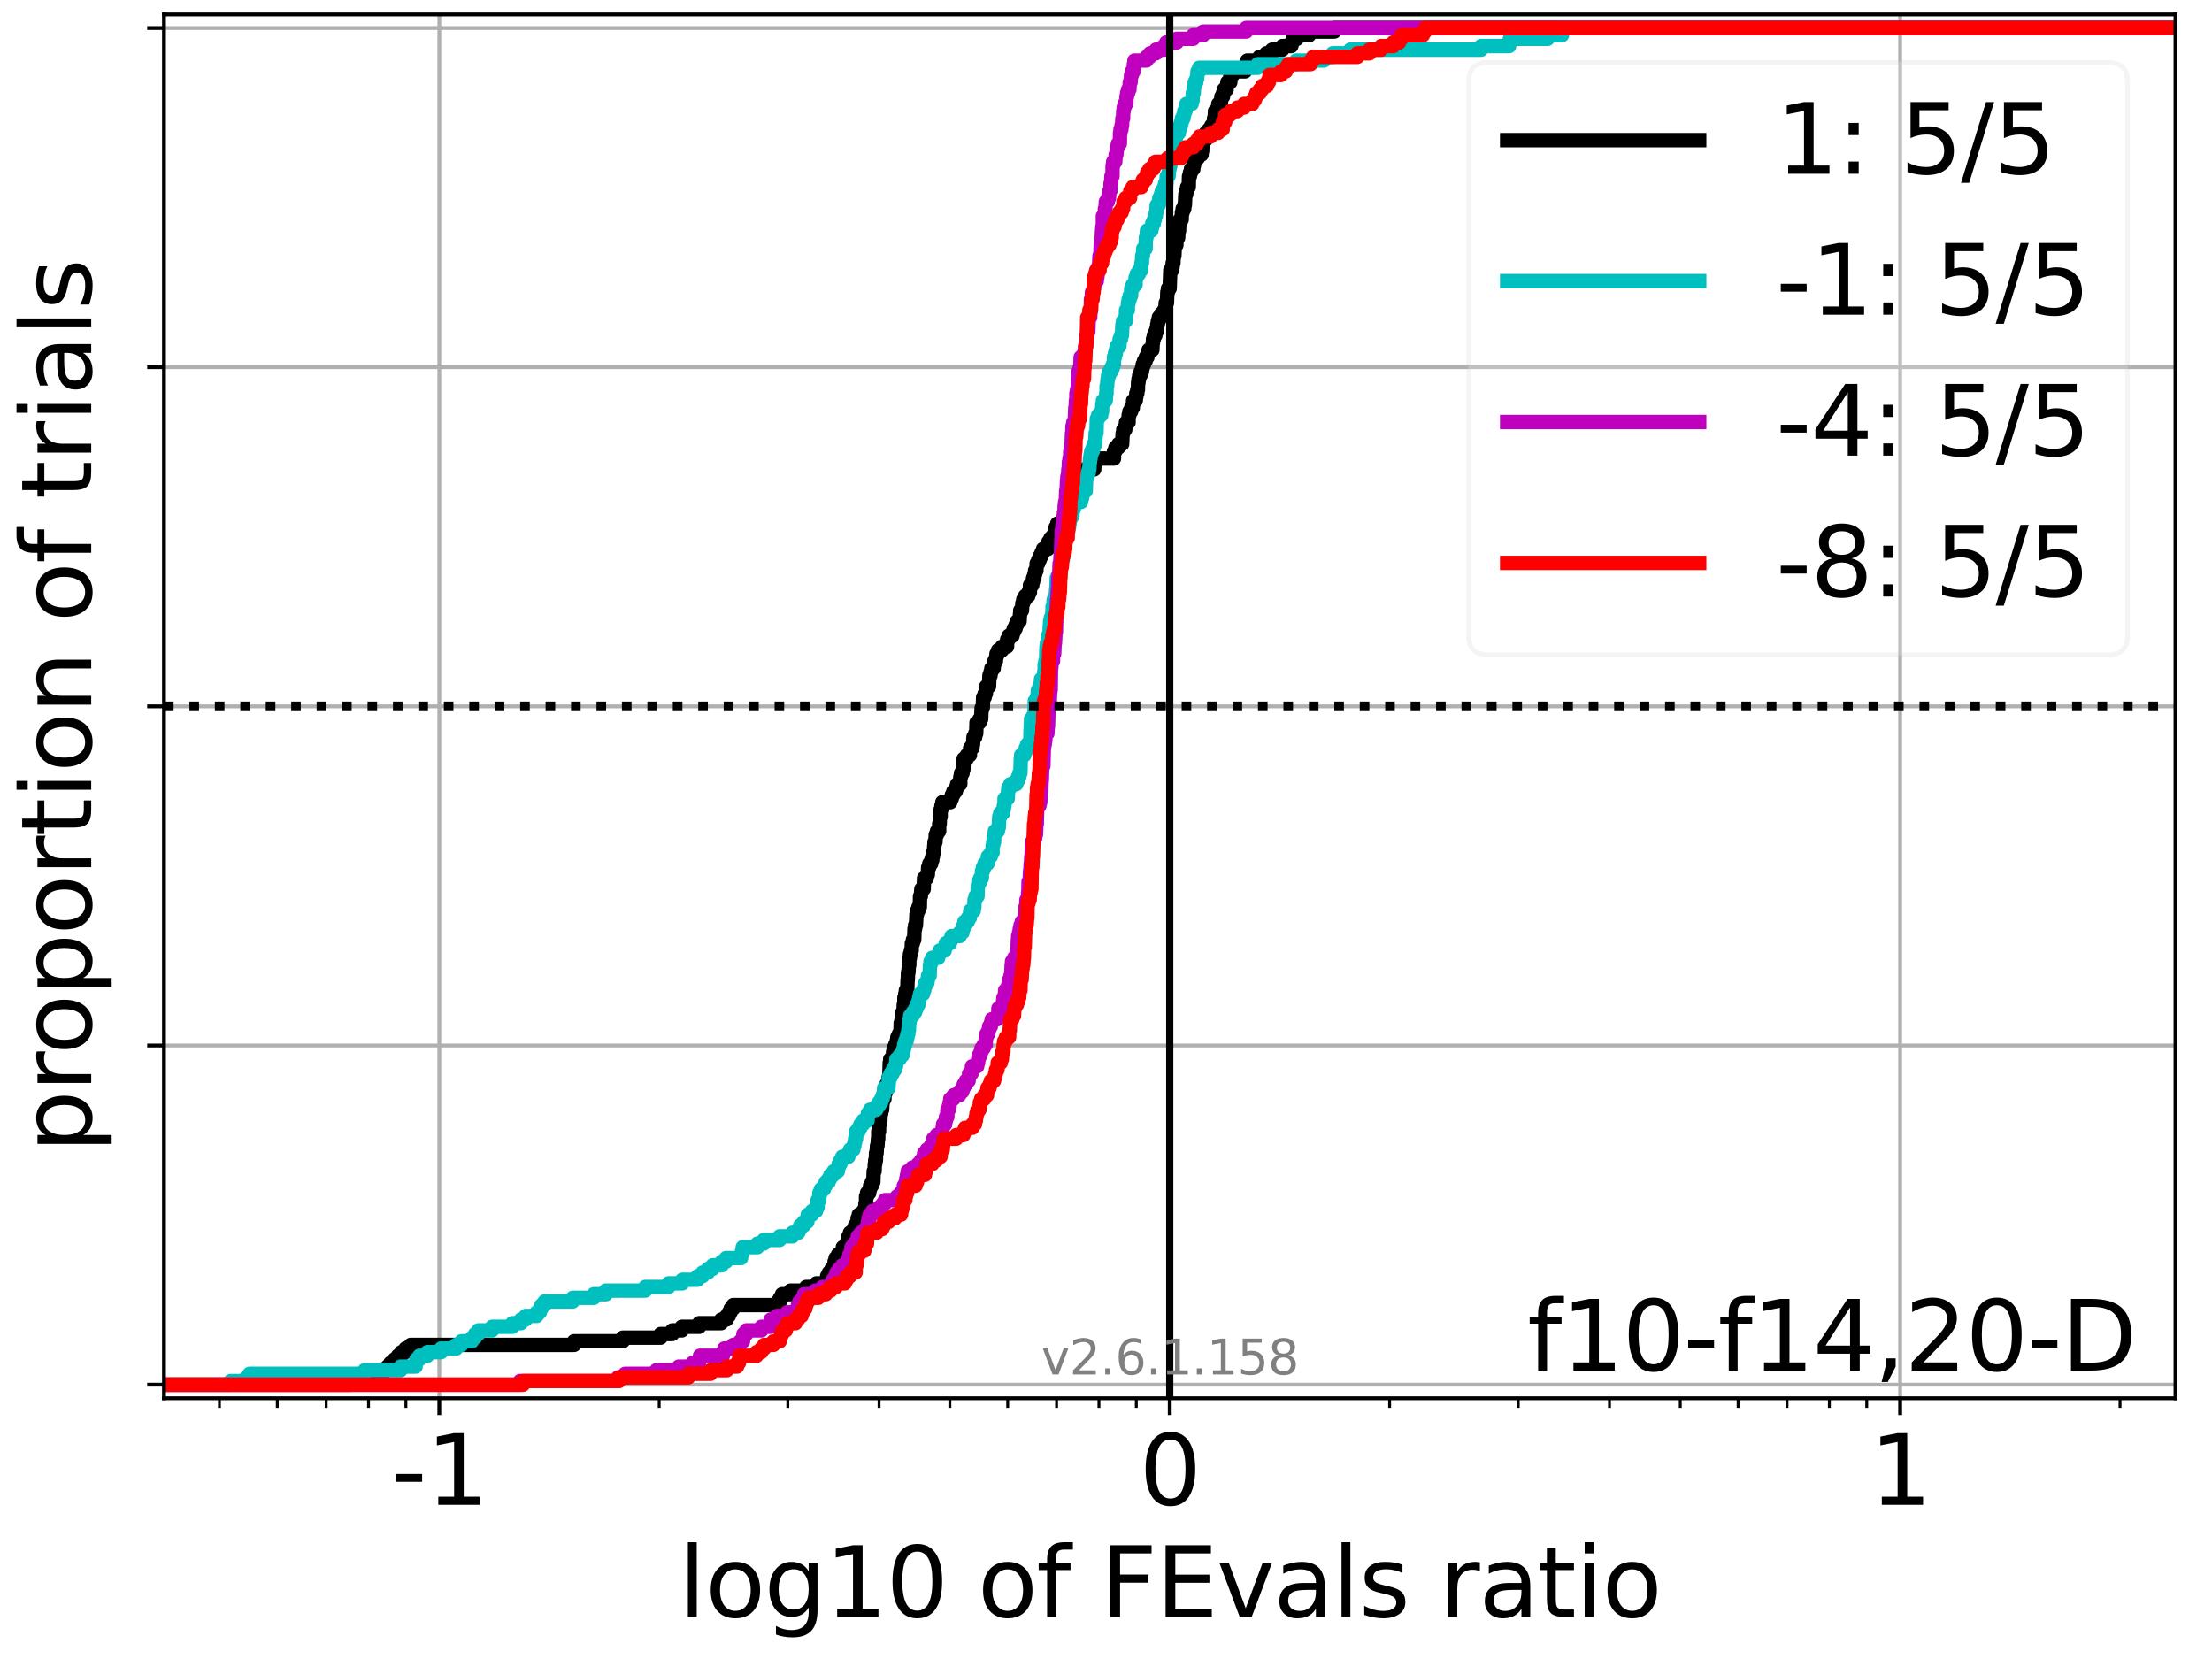 <?xml version="1.0" encoding="utf-8" standalone="no"?>
<!DOCTYPE svg PUBLIC "-//W3C//DTD SVG 1.1//EN"
  "http://www.w3.org/Graphics/SVG/1.1/DTD/svg11.dtd">
<svg xmlns:xlink="http://www.w3.org/1999/xlink" width="460.8pt" height="345.6pt" viewBox="0 0 460.8 345.6" xmlns="http://www.w3.org/2000/svg" version="1.1">
 <defs>
  <style type="text/css">*{stroke-linejoin: round; stroke-linecap: butt}</style>
 </defs>
 <g id="figure_1">
  <g id="patch_1">
   <path d="M 0 345.6 
L 460.8 345.6 
L 460.8 0 
L 0 0 
z
" style="fill: #ffffff"/>
  </g>
  <g id="axes_1">
   <g id="patch_2">
    <path d="M 34.16 291.28 
L 453.192 291.28 
L 453.192 3 
L 34.16 3 
z
" style="fill: #ffffff"/>
   </g>
   <g id="matplotlib.axis_1">
    <g id="xtick_1">
     <g id="line2d_1">
      <path d="M 91.516 291.28 
L 91.516 3 
" clip-path="url(#pac19589bff)" style="fill: none; stroke: #b0b0b0; stroke-width: 0.8; stroke-linecap: square"/>
     </g>
     <g id="line2d_2">
      <defs>
       <path id="mee8db5cc2d" d="M 0 0 
L 0 3.5 
" style="stroke: #000000; stroke-width: 0.8"/>
      </defs>
      <g>
       <use xlink:href="#mee8db5cc2d" x="91.516" y="291.28" style="stroke: #000000; stroke-width: 0.8"/>
      </g>
     </g>
     <g id="text_1">
      <!-- -1 -->
      <g transform="translate(81.546 313.477)scale(0.2 -0.2)">
       <defs>
        <path id="DejaVuSans-2d" d="M 313 2009 
L 1997 2009 
L 1997 1497 
L 313 1497 
L 313 2009 
z
" transform="scale(0.016)"/>
        <path id="DejaVuSans-31" d="M 794 531 
L 1825 531 
L 1825 4091 
L 703 3866 
L 703 4441 
L 1819 4666 
L 2450 4666 
L 2450 531 
L 3481 531 
L 3481 0 
L 794 0 
L 794 531 
z
" transform="scale(0.016)"/>
       </defs>
       <use xlink:href="#DejaVuSans-2d"/>
       <use xlink:href="#DejaVuSans-31" x="36.084"/>
      </g>
     </g>
    </g>
    <g id="xtick_2">
     <g id="line2d_3">
      <path d="M 243.676 291.28 
L 243.676 3 
" clip-path="url(#pac19589bff)" style="fill: none; stroke: #b0b0b0; stroke-width: 0.8; stroke-linecap: square"/>
     </g>
     <g id="line2d_4">
      <g>
       <use xlink:href="#mee8db5cc2d" x="243.676" y="291.28" style="stroke: #000000; stroke-width: 0.8"/>
      </g>
     </g>
     <g id="text_2">
      <!-- 0 -->
      <g transform="translate(237.314 313.477)scale(0.2 -0.2)">
       <defs>
        <path id="DejaVuSans-30" d="M 2034 4250 
Q 1547 4250 1301 3770 
Q 1056 3291 1056 2328 
Q 1056 1369 1301 889 
Q 1547 409 2034 409 
Q 2525 409 2770 889 
Q 3016 1369 3016 2328 
Q 3016 3291 2770 3770 
Q 2525 4250 2034 4250 
z
M 2034 4750 
Q 2819 4750 3233 4129 
Q 3647 3509 3647 2328 
Q 3647 1150 3233 529 
Q 2819 -91 2034 -91 
Q 1250 -91 836 529 
Q 422 1150 422 2328 
Q 422 3509 836 4129 
Q 1250 4750 2034 4750 
z
" transform="scale(0.016)"/>
       </defs>
       <use xlink:href="#DejaVuSans-30"/>
      </g>
     </g>
    </g>
    <g id="xtick_3">
     <g id="line2d_5">
      <path d="M 395.836 291.28 
L 395.836 3 
" clip-path="url(#pac19589bff)" style="fill: none; stroke: #b0b0b0; stroke-width: 0.8; stroke-linecap: square"/>
     </g>
     <g id="line2d_6">
      <g>
       <use xlink:href="#mee8db5cc2d" x="395.836" y="291.28" style="stroke: #000000; stroke-width: 0.8"/>
      </g>
     </g>
     <g id="text_3">
      <!-- 1 -->
      <g transform="translate(389.473 313.477)scale(0.2 -0.2)">
       <use xlink:href="#DejaVuSans-31"/>
      </g>
     </g>
    </g>
    <g id="xtick_4">
     <g id="line2d_7">
      <defs>
       <path id="m201f7ccdf6" d="M 0 0 
L 0 2 
" style="stroke: #000000; stroke-width: 0.6"/>
      </defs>
      <g>
       <use xlink:href="#m201f7ccdf6" x="45.711" y="291.28" style="stroke: #000000; stroke-width: 0.6"/>
      </g>
     </g>
    </g>
    <g id="xtick_5">
     <g id="line2d_8">
      <g>
       <use xlink:href="#m201f7ccdf6" x="57.76" y="291.28" style="stroke: #000000; stroke-width: 0.6"/>
      </g>
     </g>
    </g>
    <g id="xtick_6">
     <g id="line2d_9">
      <g>
       <use xlink:href="#m201f7ccdf6" x="67.946" y="291.28" style="stroke: #000000; stroke-width: 0.6"/>
      </g>
     </g>
    </g>
    <g id="xtick_7">
     <g id="line2d_10">
      <g>
       <use xlink:href="#m201f7ccdf6" x="76.77" y="291.28" style="stroke: #000000; stroke-width: 0.6"/>
      </g>
     </g>
    </g>
    <g id="xtick_8">
     <g id="line2d_11">
      <g>
       <use xlink:href="#m201f7ccdf6" x="84.554" y="291.28" style="stroke: #000000; stroke-width: 0.6"/>
      </g>
     </g>
    </g>
    <g id="xtick_9">
     <g id="line2d_12">
      <g>
       <use xlink:href="#m201f7ccdf6" x="137.321" y="291.28" style="stroke: #000000; stroke-width: 0.6"/>
      </g>
     </g>
    </g>
    <g id="xtick_10">
     <g id="line2d_13">
      <g>
       <use xlink:href="#m201f7ccdf6" x="164.115" y="291.28" style="stroke: #000000; stroke-width: 0.6"/>
      </g>
     </g>
    </g>
    <g id="xtick_11">
     <g id="line2d_14">
      <g>
       <use xlink:href="#m201f7ccdf6" x="183.125" y="291.28" style="stroke: #000000; stroke-width: 0.6"/>
      </g>
     </g>
    </g>
    <g id="xtick_12">
     <g id="line2d_15">
      <g>
       <use xlink:href="#m201f7ccdf6" x="197.871" y="291.28" style="stroke: #000000; stroke-width: 0.6"/>
      </g>
     </g>
    </g>
    <g id="xtick_13">
     <g id="line2d_16">
      <g>
       <use xlink:href="#m201f7ccdf6" x="209.92" y="291.28" style="stroke: #000000; stroke-width: 0.6"/>
      </g>
     </g>
    </g>
    <g id="xtick_14">
     <g id="line2d_17">
      <g>
       <use xlink:href="#m201f7ccdf6" x="220.106" y="291.28" style="stroke: #000000; stroke-width: 0.6"/>
      </g>
     </g>
    </g>
    <g id="xtick_15">
     <g id="line2d_18">
      <g>
       <use xlink:href="#m201f7ccdf6" x="228.93" y="291.28" style="stroke: #000000; stroke-width: 0.6"/>
      </g>
     </g>
    </g>
    <g id="xtick_16">
     <g id="line2d_19">
      <g>
       <use xlink:href="#m201f7ccdf6" x="236.714" y="291.28" style="stroke: #000000; stroke-width: 0.6"/>
      </g>
     </g>
    </g>
    <g id="xtick_17">
     <g id="line2d_20">
      <g>
       <use xlink:href="#m201f7ccdf6" x="289.481" y="291.28" style="stroke: #000000; stroke-width: 0.6"/>
      </g>
     </g>
    </g>
    <g id="xtick_18">
     <g id="line2d_21">
      <g>
       <use xlink:href="#m201f7ccdf6" x="316.275" y="291.28" style="stroke: #000000; stroke-width: 0.6"/>
      </g>
     </g>
    </g>
    <g id="xtick_19">
     <g id="line2d_22">
      <g>
       <use xlink:href="#m201f7ccdf6" x="335.285" y="291.28" style="stroke: #000000; stroke-width: 0.6"/>
      </g>
     </g>
    </g>
    <g id="xtick_20">
     <g id="line2d_23">
      <g>
       <use xlink:href="#m201f7ccdf6" x="350.031" y="291.28" style="stroke: #000000; stroke-width: 0.6"/>
      </g>
     </g>
    </g>
    <g id="xtick_21">
     <g id="line2d_24">
      <g>
       <use xlink:href="#m201f7ccdf6" x="362.079" y="291.28" style="stroke: #000000; stroke-width: 0.6"/>
      </g>
     </g>
    </g>
    <g id="xtick_22">
     <g id="line2d_25">
      <g>
       <use xlink:href="#m201f7ccdf6" x="372.266" y="291.28" style="stroke: #000000; stroke-width: 0.6"/>
      </g>
     </g>
    </g>
    <g id="xtick_23">
     <g id="line2d_26">
      <g>
       <use xlink:href="#m201f7ccdf6" x="381.09" y="291.28" style="stroke: #000000; stroke-width: 0.6"/>
      </g>
     </g>
    </g>
    <g id="xtick_24">
     <g id="line2d_27">
      <g>
       <use xlink:href="#m201f7ccdf6" x="388.873" y="291.28" style="stroke: #000000; stroke-width: 0.6"/>
      </g>
     </g>
    </g>
    <g id="xtick_25">
     <g id="line2d_28">
      <g>
       <use xlink:href="#m201f7ccdf6" x="441.641" y="291.28" style="stroke: #000000; stroke-width: 0.6"/>
      </g>
     </g>
    </g>
    <g id="text_4">
     <!-- log10 of FEvals ratio -->
     <g transform="translate(141.371 336.833)scale(0.2 -0.2)">
      <defs>
       <path id="DejaVuSans-6c" d="M 603 4863 
L 1178 4863 
L 1178 0 
L 603 0 
L 603 4863 
z
" transform="scale(0.016)"/>
       <path id="DejaVuSans-6f" d="M 1959 3097 
Q 1497 3097 1228 2736 
Q 959 2375 959 1747 
Q 959 1119 1226 758 
Q 1494 397 1959 397 
Q 2419 397 2687 759 
Q 2956 1122 2956 1747 
Q 2956 2369 2687 2733 
Q 2419 3097 1959 3097 
z
M 1959 3584 
Q 2709 3584 3137 3096 
Q 3566 2609 3566 1747 
Q 3566 888 3137 398 
Q 2709 -91 1959 -91 
Q 1206 -91 779 398 
Q 353 888 353 1747 
Q 353 2609 779 3096 
Q 1206 3584 1959 3584 
z
" transform="scale(0.016)"/>
       <path id="DejaVuSans-67" d="M 2906 1791 
Q 2906 2416 2648 2759 
Q 2391 3103 1925 3103 
Q 1463 3103 1205 2759 
Q 947 2416 947 1791 
Q 947 1169 1205 825 
Q 1463 481 1925 481 
Q 2391 481 2648 825 
Q 2906 1169 2906 1791 
z
M 3481 434 
Q 3481 -459 3084 -895 
Q 2688 -1331 1869 -1331 
Q 1566 -1331 1297 -1286 
Q 1028 -1241 775 -1147 
L 775 -588 
Q 1028 -725 1275 -790 
Q 1522 -856 1778 -856 
Q 2344 -856 2625 -561 
Q 2906 -266 2906 331 
L 2906 616 
Q 2728 306 2450 153 
Q 2172 0 1784 0 
Q 1141 0 747 490 
Q 353 981 353 1791 
Q 353 2603 747 3093 
Q 1141 3584 1784 3584 
Q 2172 3584 2450 3431 
Q 2728 3278 2906 2969 
L 2906 3500 
L 3481 3500 
L 3481 434 
z
" transform="scale(0.016)"/>
       <path id="DejaVuSans-20" transform="scale(0.016)"/>
       <path id="DejaVuSans-66" d="M 2375 4863 
L 2375 4384 
L 1825 4384 
Q 1516 4384 1395 4259 
Q 1275 4134 1275 3809 
L 1275 3500 
L 2222 3500 
L 2222 3053 
L 1275 3053 
L 1275 0 
L 697 0 
L 697 3053 
L 147 3053 
L 147 3500 
L 697 3500 
L 697 3744 
Q 697 4328 969 4595 
Q 1241 4863 1831 4863 
L 2375 4863 
z
" transform="scale(0.016)"/>
       <path id="DejaVuSans-46" d="M 628 4666 
L 3309 4666 
L 3309 4134 
L 1259 4134 
L 1259 2759 
L 3109 2759 
L 3109 2228 
L 1259 2228 
L 1259 0 
L 628 0 
L 628 4666 
z
" transform="scale(0.016)"/>
       <path id="DejaVuSans-45" d="M 628 4666 
L 3578 4666 
L 3578 4134 
L 1259 4134 
L 1259 2753 
L 3481 2753 
L 3481 2222 
L 1259 2222 
L 1259 531 
L 3634 531 
L 3634 0 
L 628 0 
L 628 4666 
z
" transform="scale(0.016)"/>
       <path id="DejaVuSans-76" d="M 191 3500 
L 800 3500 
L 1894 563 
L 2988 3500 
L 3597 3500 
L 2284 0 
L 1503 0 
L 191 3500 
z
" transform="scale(0.016)"/>
       <path id="DejaVuSans-61" d="M 2194 1759 
Q 1497 1759 1228 1600 
Q 959 1441 959 1056 
Q 959 750 1161 570 
Q 1363 391 1709 391 
Q 2188 391 2477 730 
Q 2766 1069 2766 1631 
L 2766 1759 
L 2194 1759 
z
M 3341 1997 
L 3341 0 
L 2766 0 
L 2766 531 
Q 2569 213 2275 61 
Q 1981 -91 1556 -91 
Q 1019 -91 701 211 
Q 384 513 384 1019 
Q 384 1609 779 1909 
Q 1175 2209 1959 2209 
L 2766 2209 
L 2766 2266 
Q 2766 2663 2505 2880 
Q 2244 3097 1772 3097 
Q 1472 3097 1187 3025 
Q 903 2953 641 2809 
L 641 3341 
Q 956 3463 1253 3523 
Q 1550 3584 1831 3584 
Q 2591 3584 2966 3190 
Q 3341 2797 3341 1997 
z
" transform="scale(0.016)"/>
       <path id="DejaVuSans-73" d="M 2834 3397 
L 2834 2853 
Q 2591 2978 2328 3040 
Q 2066 3103 1784 3103 
Q 1356 3103 1142 2972 
Q 928 2841 928 2578 
Q 928 2378 1081 2264 
Q 1234 2150 1697 2047 
L 1894 2003 
Q 2506 1872 2764 1633 
Q 3022 1394 3022 966 
Q 3022 478 2636 193 
Q 2250 -91 1575 -91 
Q 1294 -91 989 -36 
Q 684 19 347 128 
L 347 722 
Q 666 556 975 473 
Q 1284 391 1588 391 
Q 1994 391 2212 530 
Q 2431 669 2431 922 
Q 2431 1156 2273 1281 
Q 2116 1406 1581 1522 
L 1381 1569 
Q 847 1681 609 1914 
Q 372 2147 372 2553 
Q 372 3047 722 3315 
Q 1072 3584 1716 3584 
Q 2034 3584 2315 3537 
Q 2597 3491 2834 3397 
z
" transform="scale(0.016)"/>
       <path id="DejaVuSans-72" d="M 2631 2963 
Q 2534 3019 2420 3045 
Q 2306 3072 2169 3072 
Q 1681 3072 1420 2755 
Q 1159 2438 1159 1844 
L 1159 0 
L 581 0 
L 581 3500 
L 1159 3500 
L 1159 2956 
Q 1341 3275 1631 3429 
Q 1922 3584 2338 3584 
Q 2397 3584 2469 3576 
Q 2541 3569 2628 3553 
L 2631 2963 
z
" transform="scale(0.016)"/>
       <path id="DejaVuSans-74" d="M 1172 4494 
L 1172 3500 
L 2356 3500 
L 2356 3053 
L 1172 3053 
L 1172 1153 
Q 1172 725 1289 603 
Q 1406 481 1766 481 
L 2356 481 
L 2356 0 
L 1766 0 
Q 1100 0 847 248 
Q 594 497 594 1153 
L 594 3053 
L 172 3053 
L 172 3500 
L 594 3500 
L 594 4494 
L 1172 4494 
z
" transform="scale(0.016)"/>
       <path id="DejaVuSans-69" d="M 603 3500 
L 1178 3500 
L 1178 0 
L 603 0 
L 603 3500 
z
M 603 4863 
L 1178 4863 
L 1178 4134 
L 603 4134 
L 603 4863 
z
" transform="scale(0.016)"/>
      </defs>
      <use xlink:href="#DejaVuSans-6c"/>
      <use xlink:href="#DejaVuSans-6f" x="27.783"/>
      <use xlink:href="#DejaVuSans-67" x="88.965"/>
      <use xlink:href="#DejaVuSans-31" x="152.441"/>
      <use xlink:href="#DejaVuSans-30" x="216.064"/>
      <use xlink:href="#DejaVuSans-20" x="279.688"/>
      <use xlink:href="#DejaVuSans-6f" x="311.475"/>
      <use xlink:href="#DejaVuSans-66" x="372.656"/>
      <use xlink:href="#DejaVuSans-20" x="407.861"/>
      <use xlink:href="#DejaVuSans-46" x="439.648"/>
      <use xlink:href="#DejaVuSans-45" x="497.168"/>
      <use xlink:href="#DejaVuSans-76" x="560.352"/>
      <use xlink:href="#DejaVuSans-61" x="619.531"/>
      <use xlink:href="#DejaVuSans-6c" x="680.811"/>
      <use xlink:href="#DejaVuSans-73" x="708.594"/>
      <use xlink:href="#DejaVuSans-20" x="760.693"/>
      <use xlink:href="#DejaVuSans-72" x="792.48"/>
      <use xlink:href="#DejaVuSans-61" x="833.594"/>
      <use xlink:href="#DejaVuSans-74" x="894.873"/>
      <use xlink:href="#DejaVuSans-69" x="934.082"/>
      <use xlink:href="#DejaVuSans-6f" x="961.865"/>
     </g>
    </g>
   </g>
   <g id="matplotlib.axis_2">
    <g id="ytick_1">
     <g id="line2d_29">
      <path d="M 34.16 288.454 
L 453.192 288.454 
" clip-path="url(#pac19589bff)" style="fill: none; stroke: #b0b0b0; stroke-width: 0.8; stroke-linecap: square"/>
     </g>
     <g id="line2d_30">
      <defs>
       <path id="m447d740554" d="M 0 0 
L -3.5 0 
" style="stroke: #000000; stroke-width: 0.8"/>
      </defs>
      <g>
       <use xlink:href="#m447d740554" x="34.16" y="288.454" style="stroke: #000000; stroke-width: 0.8"/>
      </g>
     </g>
    </g>
    <g id="ytick_2">
     <g id="line2d_31">
      <path d="M 34.16 217.797 
L 453.192 217.797 
" clip-path="url(#pac19589bff)" style="fill: none; stroke: #b0b0b0; stroke-width: 0.8; stroke-linecap: square"/>
     </g>
     <g id="line2d_32">
      <g>
       <use xlink:href="#m447d740554" x="34.16" y="217.797" style="stroke: #000000; stroke-width: 0.8"/>
      </g>
     </g>
    </g>
    <g id="ytick_3">
     <g id="line2d_33">
      <path d="M 34.16 147.14 
L 453.192 147.14 
" clip-path="url(#pac19589bff)" style="fill: none; stroke: #b0b0b0; stroke-width: 0.8; stroke-linecap: square"/>
     </g>
     <g id="line2d_34">
      <g>
       <use xlink:href="#m447d740554" x="34.16" y="147.14" style="stroke: #000000; stroke-width: 0.8"/>
      </g>
     </g>
    </g>
    <g id="ytick_4">
     <g id="line2d_35">
      <path d="M 34.16 76.483 
L 453.192 76.483 
" clip-path="url(#pac19589bff)" style="fill: none; stroke: #b0b0b0; stroke-width: 0.8; stroke-linecap: square"/>
     </g>
     <g id="line2d_36">
      <g>
       <use xlink:href="#m447d740554" x="34.16" y="76.483" style="stroke: #000000; stroke-width: 0.8"/>
      </g>
     </g>
    </g>
    <g id="ytick_5">
     <g id="line2d_37">
      <path d="M 34.16 5.826 
L 453.192 5.826 
" clip-path="url(#pac19589bff)" style="fill: none; stroke: #b0b0b0; stroke-width: 0.8; stroke-linecap: square"/>
     </g>
     <g id="line2d_38">
      <g>
       <use xlink:href="#m447d740554" x="34.16" y="5.826" style="stroke: #000000; stroke-width: 0.8"/>
      </g>
     </g>
    </g>
    <g id="text_5">
     <!-- proportion of trials -->
     <g transform="translate(19.001 240.146)rotate(-90)scale(0.2 -0.2)">
      <defs>
       <path id="DejaVuSans-70" d="M 1159 525 
L 1159 -1331 
L 581 -1331 
L 581 3500 
L 1159 3500 
L 1159 2969 
Q 1341 3281 1617 3432 
Q 1894 3584 2278 3584 
Q 2916 3584 3314 3078 
Q 3713 2572 3713 1747 
Q 3713 922 3314 415 
Q 2916 -91 2278 -91 
Q 1894 -91 1617 61 
Q 1341 213 1159 525 
z
M 3116 1747 
Q 3116 2381 2855 2742 
Q 2594 3103 2138 3103 
Q 1681 3103 1420 2742 
Q 1159 2381 1159 1747 
Q 1159 1113 1420 752 
Q 1681 391 2138 391 
Q 2594 391 2855 752 
Q 3116 1113 3116 1747 
z
" transform="scale(0.016)"/>
       <path id="DejaVuSans-6e" d="M 3513 2113 
L 3513 0 
L 2938 0 
L 2938 2094 
Q 2938 2591 2744 2837 
Q 2550 3084 2163 3084 
Q 1697 3084 1428 2787 
Q 1159 2491 1159 1978 
L 1159 0 
L 581 0 
L 581 3500 
L 1159 3500 
L 1159 2956 
Q 1366 3272 1645 3428 
Q 1925 3584 2291 3584 
Q 2894 3584 3203 3211 
Q 3513 2838 3513 2113 
z
" transform="scale(0.016)"/>
      </defs>
      <use xlink:href="#DejaVuSans-70"/>
      <use xlink:href="#DejaVuSans-72" x="63.477"/>
      <use xlink:href="#DejaVuSans-6f" x="102.34"/>
      <use xlink:href="#DejaVuSans-70" x="163.521"/>
      <use xlink:href="#DejaVuSans-6f" x="226.998"/>
      <use xlink:href="#DejaVuSans-72" x="288.18"/>
      <use xlink:href="#DejaVuSans-74" x="329.293"/>
      <use xlink:href="#DejaVuSans-69" x="368.502"/>
      <use xlink:href="#DejaVuSans-6f" x="396.285"/>
      <use xlink:href="#DejaVuSans-6e" x="457.467"/>
      <use xlink:href="#DejaVuSans-20" x="520.846"/>
      <use xlink:href="#DejaVuSans-6f" x="552.633"/>
      <use xlink:href="#DejaVuSans-66" x="613.814"/>
      <use xlink:href="#DejaVuSans-20" x="649.02"/>
      <use xlink:href="#DejaVuSans-74" x="680.807"/>
      <use xlink:href="#DejaVuSans-72" x="720.016"/>
      <use xlink:href="#DejaVuSans-69" x="761.129"/>
      <use xlink:href="#DejaVuSans-61" x="788.912"/>
      <use xlink:href="#DejaVuSans-6c" x="850.191"/>
      <use xlink:href="#DejaVuSans-73" x="877.975"/>
     </g>
    </g>
   </g>
   <g id="line2d_39">
    <path d="M 34.16 288.454 
L 73.064 288.454 
L 73.064 287.7 
L 77.959 287.7 
L 77.959 286.946 
L 79.558 286.946 
L 79.558 286.193 
L 79.792 286.193 
L 79.792 285.439 
L 80.691 285.439 
L 80.691 284.685 
L 81.315 284.685 
L 81.315 283.932 
L 82.161 283.932 
L 82.161 283.178 
L 82.9 283.178 
L 82.9 282.424 
L 83.599 282.424 
L 83.599 281.671 
L 84.479 281.671 
L 84.479 280.917 
L 85.562 280.917 
L 85.562 280.163 
L 119.585 280.163 
L 119.585 279.41 
L 129.752 279.41 
L 129.752 278.656 
L 137.615 278.656 
L 137.615 277.902 
L 140.049 277.902 
L 140.049 277.149 
L 142.031 277.149 
L 142.031 276.395 
L 145.65 276.395 
L 145.65 275.641 
L 150.236 275.641 
L 150.236 274.888 
L 151.345 274.888 
L 151.345 274.134 
L 151.839 274.134 
L 151.839 273.38 
L 152.199 273.38 
L 152.199 272.627 
L 152.744 272.627 
L 152.744 271.873 
L 162.007 271.873 
L 162.007 271.119 
L 162.496 271.119 
L 162.496 270.366 
L 162.912 270.366 
L 162.912 269.612 
L 164.692 269.612 
L 164.692 268.858 
L 167.938 268.858 
L 167.938 268.105 
L 170.047 268.105 
L 170.047 267.351 
L 172.162 267.351 
L 172.162 266.597 
L 172.304 266.597 
L 172.304 265.844 
L 172.683 265.844 
L 172.683 265.09 
L 173.209 265.09 
L 173.209 264.336 
L 173.748 264.336 
L 173.857 262.829 
L 174.074 262.829 
L 174.074 262.075 
L 174.578 262.075 
L 174.578 261.321 
L 175.512 261.321 
L 175.579 259.814 
L 176.425 259.814 
L 176.425 259.06 
L 176.565 259.06 
L 176.565 258.307 
L 176.751 258.307 
L 176.751 257.553 
L 177.056 257.553 
L 177.056 256.799 
L 177.811 256.799 
L 177.811 256.046 
L 178.106 256.046 
L 178.106 255.292 
L 178.542 255.292 
L 178.542 254.538 
L 178.655 254.538 
L 178.655 253.785 
L 178.89 253.785 
L 178.89 253.031 
L 179.788 253.031 
L 179.788 252.277 
L 180.215 252.277 
L 180.283 250.77 
L 180.407 250.77 
L 180.413 249.263 
L 180.619 249.263 
L 180.619 248.509 
L 181.081 248.509 
L 181.081 247.755 
L 181.258 247.755 
L 181.258 247.002 
L 181.62 247.002 
L 181.62 246.248 
L 181.933 246.248 
L 182.006 243.987 
L 182.191 243.987 
L 182.24 242.48 
L 182.326 242.48 
L 182.326 241.726 
L 182.466 241.726 
L 182.49 240.219 
L 182.606 240.219 
L 182.697 238.711 
L 182.792 238.711 
L 182.898 237.204 
L 182.956 237.204 
L 182.956 235.697 
L 183.125 235.697 
L 183.139 234.189 
L 183.279 234.189 
L 183.279 233.436 
L 183.396 233.436 
L 183.436 231.928 
L 183.576 231.928 
L 183.576 231.175 
L 183.764 231.175 
L 183.852 229.667 
L 183.915 229.667 
L 183.915 228.914 
L 184.242 228.914 
L 184.28 227.406 
L 184.609 227.406 
L 184.659 225.899 
L 185.035 225.899 
L 185.126 224.392 
L 185.266 224.392 
L 185.348 221.377 
L 185.452 221.377 
L 185.452 220.623 
L 185.975 220.623 
L 186.047 219.116 
L 186.168 219.116 
L 186.168 218.362 
L 186.513 218.362 
L 186.513 217.608 
L 186.793 217.608 
L 186.793 216.855 
L 186.927 216.855 
L 186.927 216.101 
L 187.267 216.101 
L 187.267 215.347 
L 187.574 215.347 
L 187.639 213.086 
L 187.809 213.086 
L 187.809 212.333 
L 187.974 212.333 
L 188.01 210.825 
L 188.231 210.825 
L 188.268 209.318 
L 188.378 209.318 
L 188.403 207.811 
L 188.576 207.811 
L 188.576 207.057 
L 188.707 207.057 
L 188.707 206.303 
L 188.997 206.303 
L 189.077 204.042 
L 189.114 204.042 
L 189.166 202.535 
L 189.254 202.535 
L 189.332 201.028 
L 189.422 201.028 
L 189.441 199.52 
L 189.562 199.52 
L 189.562 198.767 
L 189.748 198.767 
L 189.748 198.013 
L 189.917 198.013 
L 189.956 196.506 
L 190.178 196.506 
L 190.178 195.752 
L 190.451 195.752 
L 190.512 193.491 
L 190.634 193.491 
L 190.634 192.737 
L 190.808 192.737 
L 190.917 190.476 
L 191.039 190.476 
L 191.039 189.723 
L 191.325 189.723 
L 191.325 188.969 
L 191.616 188.969 
L 191.658 186.708 
L 191.827 186.708 
L 191.935 185.2 
L 192.43 185.2 
L 192.496 182.939 
L 193.066 182.939 
L 193.066 182.186 
L 193.285 182.186 
L 193.348 180.678 
L 193.579 180.678 
L 193.579 179.925 
L 193.985 179.925 
L 193.985 179.171 
L 194.212 179.171 
L 194.212 178.417 
L 194.348 178.417 
L 194.348 177.664 
L 194.539 177.664 
L 194.623 176.156 
L 194.674 176.156 
L 194.674 175.403 
L 194.88 175.403 
L 194.93 173.895 
L 195.187 173.895 
L 195.187 173.142 
L 195.646 173.142 
L 195.646 171.634 
L 195.758 171.634 
L 195.815 170.127 
L 195.953 170.127 
L 195.953 168.62 
L 196.122 168.62 
L 196.122 167.866 
L 196.304 167.866 
L 196.304 167.112 
L 197.973 167.112 
L 197.973 166.359 
L 198.281 166.359 
L 198.281 165.605 
L 198.59 165.605 
L 198.59 164.851 
L 199.126 164.851 
L 199.126 164.098 
L 199.389 164.098 
L 199.389 163.344 
L 200.037 163.344 
L 200.055 161.837 
L 200.189 161.837 
L 200.189 161.083 
L 200.516 161.083 
L 200.516 160.329 
L 200.695 160.329 
L 200.748 158.068 
L 201.408 158.068 
L 201.408 157.315 
L 202.049 157.315 
L 202.103 155.807 
L 202.598 155.807 
L 202.598 155.054 
L 202.711 155.054 
L 202.791 153.546 
L 203.153 153.546 
L 203.153 152.793 
L 203.363 152.793 
L 203.423 150.532 
L 204.063 150.532 
L 204.063 149.778 
L 204.399 149.778 
L 204.486 147.517 
L 204.725 147.517 
L 204.813 145.256 
L 205.127 145.256 
L 205.127 144.502 
L 205.381 144.502 
L 205.453 142.995 
L 206.038 142.995 
L 206.112 140.734 
L 206.345 140.734 
L 206.345 139.98 
L 206.521 139.98 
L 206.521 139.226 
L 207.017 139.226 
L 207.017 138.473 
L 207.142 138.473 
L 207.142 137.719 
L 207.469 137.719 
L 207.469 136.965 
L 207.585 136.965 
L 207.585 136.212 
L 207.911 136.212 
L 207.911 135.458 
L 208.749 135.458 
L 208.749 134.704 
L 209.788 134.704 
L 209.813 133.197 
L 210.139 133.197 
L 210.139 132.443 
L 210.935 132.443 
L 210.935 131.69 
L 211.197 131.69 
L 211.197 130.936 
L 211.576 130.936 
L 211.576 130.182 
L 211.852 130.182 
L 211.852 129.429 
L 212.4 129.429 
L 212.481 127.921 
L 212.538 127.921 
L 212.538 127.168 
L 212.895 127.168 
L 212.977 125.66 
L 213.156 125.66 
L 213.156 124.907 
L 213.549 124.907 
L 213.549 124.153 
L 214.219 124.153 
L 214.219 123.399 
L 214.546 123.399 
L 214.565 121.892 
L 215.042 121.892 
L 215.042 121.138 
L 215.22 121.138 
L 215.22 120.385 
L 215.481 120.385 
L 215.481 119.631 
L 215.628 119.631 
L 215.628 118.877 
L 215.906 118.877 
L 215.954 117.37 
L 216.283 117.37 
L 216.283 116.616 
L 216.61 116.616 
L 216.61 115.863 
L 216.97 115.863 
L 216.97 115.109 
L 217.296 115.109 
L 217.296 114.355 
L 218.323 114.355 
L 218.409 112.848 
L 218.849 112.848 
L 218.849 112.094 
L 219.473 112.094 
L 219.473 111.341 
L 219.799 111.341 
L 219.799 110.587 
L 219.912 110.587 
L 219.912 109.833 
L 220.238 109.833 
L 220.238 109.08 
L 221.204 109.08 
L 221.204 108.326 
L 221.873 108.326 
L 221.873 107.572 
L 222.211 107.572 
L 222.211 106.818 
L 222.587 106.818 
L 222.62 104.557 
L 223.082 104.557 
L 223.082 103.804 
L 223.26 103.804 
L 223.26 103.05 
L 223.674 103.05 
L 223.674 102.296 
L 224.32 102.296 
L 224.32 101.543 
L 224.572 101.543 
L 224.572 100.789 
L 225.275 100.789 
L 225.275 100.035 
L 225.635 100.035 
L 225.718 98.528 
L 225.961 98.528 
L 225.961 97.774 
L 227.946 97.774 
L 228.02 96.267 
L 228.347 96.267 
L 228.347 95.513 
L 232.06 95.513 
L 232.071 94.006 
L 232.353 94.006 
L 232.353 93.252 
L 232.994 93.252 
L 232.994 92.499 
L 233.761 92.499 
L 233.871 90.238 
L 234 90.238 
L 234 89.484 
L 234.416 89.484 
L 234.416 88.73 
L 234.556 88.73 
L 234.556 87.977 
L 235.103 87.977 
L 235.118 86.469 
L 235.276 86.469 
L 235.276 85.716 
L 235.638 85.716 
L 235.638 84.962 
L 235.983 84.962 
L 236.04 83.455 
L 236.599 83.455 
L 236.599 82.701 
L 236.712 82.701 
L 236.712 81.947 
L 236.917 81.947 
L 236.917 81.194 
L 237.046 81.194 
L 237.083 79.686 
L 237.171 79.686 
L 237.171 78.933 
L 237.314 78.933 
L 237.314 78.179 
L 237.606 78.179 
L 237.606 77.425 
L 237.893 77.425 
L 237.893 76.672 
L 238.045 76.672 
L 238.045 75.918 
L 238.322 75.918 
L 238.322 75.164 
L 238.685 75.164 
L 238.685 74.411 
L 239.029 74.411 
L 239.029 73.657 
L 239.266 73.657 
L 239.266 72.903 
L 240.063 72.903 
L 240.13 71.396 
L 240.188 71.396 
L 240.188 70.642 
L 240.36 70.642 
L 240.36 69.888 
L 240.688 69.888 
L 240.688 69.135 
L 240.94 69.135 
L 240.94 68.381 
L 241.066 68.381 
L 241.066 67.627 
L 241.195 67.627 
L 241.195 66.874 
L 241.397 66.874 
L 241.397 66.12 
L 241.86 66.12 
L 241.86 65.366 
L 242.471 65.366 
L 242.471 64.613 
L 242.783 64.613 
L 242.833 63.105 
L 243.092 63.105 
L 243.178 60.844 
L 243.313 60.844 
L 243.313 60.091 
L 243.66 60.091 
L 243.768 57.076 
L 243.789 57.076 
L 243.789 56.322 
L 244.139 56.322 
L 244.139 55.569 
L 244.278 55.569 
L 244.278 54.815 
L 244.444 54.815 
L 244.508 53.308 
L 244.643 53.308 
L 244.748 51.047 
L 245.065 51.047 
L 245.088 49.539 
L 245.427 49.539 
L 245.525 48.032 
L 245.631 48.032 
L 245.654 46.525 
L 245.772 46.525 
L 245.772 45.771 
L 246.163 45.771 
L 246.208 44.264 
L 246.36 44.264 
L 246.36 43.51 
L 246.703 43.51 
L 246.703 42.756 
L 246.824 42.756 
L 246.93 40.495 
L 247.103 40.495 
L 247.103 39.742 
L 247.293 39.742 
L 247.293 38.988 
L 247.637 38.988 
L 247.689 36.727 
L 247.883 36.727 
L 247.883 35.973 
L 248.098 35.973 
L 248.098 35.22 
L 248.592 35.22 
L 248.592 34.466 
L 248.738 34.466 
L 248.738 33.712 
L 248.968 33.712 
L 248.968 32.959 
L 249.547 32.959 
L 249.547 32.205 
L 250.312 32.205 
L 250.312 31.451 
L 250.442 31.451 
L 250.508 29.19 
L 251.128 29.19 
L 251.186 27.683 
L 251.837 27.683 
L 251.837 26.929 
L 252.342 26.929 
L 252.342 26.175 
L 252.864 26.175 
L 252.906 24.668 
L 253.052 24.668 
L 253.102 23.161 
L 253.667 23.161 
L 253.667 22.407 
L 253.793 22.407 
L 253.793 21.653 
L 254.325 21.653 
L 254.432 20.146 
L 254.771 20.146 
L 254.771 19.392 
L 254.968 19.392 
L 254.968 18.639 
L 255.525 18.639 
L 255.525 17.885 
L 255.681 17.885 
L 255.681 17.131 
L 256.297 17.131 
L 256.312 15.624 
L 256.822 15.624 
L 256.822 14.87 
L 259.361 14.87 
L 259.361 14.117 
L 259.513 14.117 
L 259.513 13.363 
L 259.821 13.363 
L 259.821 12.609 
L 262.353 12.609 
L 262.353 11.856 
L 263.789 11.856 
L 263.789 11.102 
L 265.014 11.102 
L 265.014 10.348 
L 267.14 10.348 
L 267.14 9.595 
L 269.002 9.595 
L 269.002 8.841 
L 269.309 8.841 
L 269.309 8.087 
L 270.17 8.087 
L 270.17 7.334 
L 272.709 7.334 
L 272.709 6.58 
L 277.947 6.58 
L 277.947 5.826 
L 453.192 5.826 
L 453.192 5.826 
" clip-path="url(#pac19589bff)" style="fill: none; stroke: #000000; stroke-width: 3; stroke-linecap: square"/>
   </g>
   <g id="line2d_40">
    <path clip-path="url(#pac19589bff)" style="fill: none; stroke: #000000; stroke-width: 3; stroke-linecap: square"/>
   </g>
   <g id="line2d_41">
    <path d="M 34.16 288.454 
L 48.039 288.454 
L 48.039 287.7 
L 51.319 287.7 
L 51.319 286.946 
L 51.982 286.946 
L 51.982 286.193 
L 75.955 286.193 
L 75.955 285.439 
L 83.448 285.439 
L 83.448 284.685 
L 86.582 284.685 
L 86.582 283.932 
L 86.728 283.932 
L 86.728 283.178 
L 87.392 283.178 
L 87.392 282.424 
L 89.021 282.424 
L 89.021 281.671 
L 91.898 281.671 
L 91.898 280.917 
L 95.021 280.917 
L 95.021 280.163 
L 96.119 280.163 
L 96.119 279.41 
L 98.301 279.41 
L 98.301 278.656 
L 98.964 278.656 
L 98.964 277.902 
L 99.647 277.902 
L 99.647 277.149 
L 102.524 277.149 
L 102.524 276.395 
L 106.745 276.395 
L 106.745 275.641 
L 108.521 275.641 
L 108.521 274.888 
L 109.511 274.888 
L 109.511 274.134 
L 111.801 274.134 
L 111.801 273.38 
L 112.465 273.38 
L 112.465 272.627 
L 112.791 272.627 
L 112.791 271.873 
L 113.454 271.873 
L 113.454 271.119 
L 119.316 271.119 
L 119.316 270.366 
L 123.695 270.366 
L 123.695 269.612 
L 126.2 269.612 
L 126.2 268.858 
L 134.418 268.858 
L 134.418 268.105 
L 139.266 268.105 
L 139.266 267.351 
L 142.143 267.351 
L 142.143 266.597 
L 145.312 266.597 
L 145.312 265.844 
L 146.364 265.844 
L 146.364 265.09 
L 147.484 265.09 
L 147.484 264.336 
L 148.463 264.336 
L 148.463 263.583 
L 150.36 263.583 
L 150.36 262.829 
L 151.249 262.829 
L 151.249 262.075 
L 154.378 262.075 
L 154.378 261.321 
L 154.581 261.321 
L 154.581 260.568 
L 154.726 260.568 
L 154.726 259.814 
L 157.786 259.814 
L 157.786 259.06 
L 159.104 259.06 
L 159.104 258.307 
L 162.396 258.307 
L 162.396 257.553 
L 165.097 257.553 
L 165.097 256.799 
L 166.299 256.799 
L 166.299 256.046 
L 166.703 256.046 
L 166.703 255.292 
L 167.444 255.292 
L 167.444 254.538 
L 168.187 254.538 
L 168.28 253.031 
L 169.155 253.031 
L 169.155 252.277 
L 170.008 252.277 
L 170.008 251.524 
L 170.32 251.524 
L 170.326 250.016 
L 170.677 250.016 
L 170.688 248.509 
L 170.986 248.509 
L 170.986 247.755 
L 171.641 247.755 
L 171.641 247.002 
L 172.003 247.002 
L 172.003 246.248 
L 172.629 246.248 
L 172.629 245.494 
L 172.991 245.494 
L 172.991 244.741 
L 173.676 244.741 
L 173.676 243.987 
L 174.542 243.987 
L 174.542 243.233 
L 174.708 243.233 
L 174.708 242.48 
L 175.07 242.48 
L 175.07 241.726 
L 175.461 241.726 
L 175.461 240.972 
L 176.724 240.972 
L 176.724 240.219 
L 177.085 240.219 
L 177.085 239.465 
L 177.779 239.465 
L 177.779 238.711 
L 177.988 238.711 
L 177.988 237.958 
L 178.141 237.958 
L 178.141 237.204 
L 178.338 237.204 
L 178.35 235.697 
L 178.886 235.697 
L 178.886 234.943 
L 179.248 234.943 
L 179.248 234.189 
L 179.799 234.189 
L 179.799 233.436 
L 180.721 233.436 
L 180.789 231.928 
L 181.253 231.928 
L 181.253 231.175 
L 182.559 231.175 
L 182.559 230.421 
L 183.074 230.421 
L 183.074 229.667 
L 183.574 229.667 
L 183.574 228.914 
L 183.873 228.914 
L 183.873 228.16 
L 184.13 228.16 
L 184.177 226.653 
L 185.092 226.653 
L 185.167 224.392 
L 185.527 224.392 
L 185.527 223.638 
L 185.951 223.638 
L 185.951 222.884 
L 186.406 222.884 
L 186.406 222.13 
L 186.658 222.13 
L 186.742 220.623 
L 187.394 220.623 
L 187.394 219.869 
L 187.989 219.869 
L 187.989 219.116 
L 188.215 219.116 
L 188.215 218.362 
L 188.351 218.362 
L 188.351 217.608 
L 188.576 217.608 
L 188.576 216.855 
L 188.867 216.855 
L 188.867 216.101 
L 189.044 216.101 
L 189.044 215.347 
L 189.228 215.347 
L 189.228 214.594 
L 189.346 214.594 
L 189.405 213.086 
L 189.474 213.086 
L 189.474 212.333 
L 189.619 212.333 
L 189.619 211.579 
L 190.172 211.579 
L 190.172 210.825 
L 190.66 210.825 
L 190.66 210.072 
L 190.957 210.072 
L 190.957 209.318 
L 191.319 209.318 
L 191.319 208.564 
L 191.489 208.564 
L 191.489 207.811 
L 191.648 207.811 
L 191.648 207.057 
L 192.294 207.057 
L 192.294 206.303 
L 192.544 206.303 
L 192.544 205.55 
L 192.753 205.55 
L 192.753 204.796 
L 193.195 204.796 
L 193.195 204.042 
L 193.316 204.042 
L 193.316 203.289 
L 193.651 203.289 
L 193.728 201.028 
L 193.84 201.028 
L 193.84 200.274 
L 194.201 200.274 
L 194.201 199.52 
L 195.445 199.52 
L 195.445 198.767 
L 195.743 198.767 
L 195.743 198.013 
L 196.798 198.013 
L 196.798 197.259 
L 197.007 197.259 
L 197.007 196.506 
L 197.906 196.506 
L 197.906 195.752 
L 198.231 195.752 
L 198.231 194.998 
L 199.931 194.998 
L 199.931 194.245 
L 200.507 194.245 
L 200.507 193.491 
L 200.704 193.491 
L 200.704 192.737 
L 200.918 192.737 
L 200.918 191.984 
L 201.613 191.984 
L 201.613 191.23 
L 202.019 191.23 
L 202.113 189.723 
L 202.853 189.723 
L 202.853 188.969 
L 202.98 188.969 
L 203.007 187.462 
L 203.214 187.462 
L 203.214 186.708 
L 203.632 186.708 
L 203.711 184.447 
L 203.809 184.447 
L 203.809 183.693 
L 204.185 183.693 
L 204.185 182.939 
L 204.533 182.939 
L 204.565 181.432 
L 204.768 181.432 
L 204.768 180.678 
L 205.086 180.678 
L 205.086 179.925 
L 205.723 179.925 
L 205.794 178.417 
L 206.395 178.417 
L 206.395 177.664 
L 206.767 177.664 
L 206.784 176.156 
L 206.899 176.156 
L 206.899 175.403 
L 207.102 175.403 
L 207.141 173.895 
L 207.234 173.895 
L 207.234 173.142 
L 207.886 173.142 
L 207.886 172.388 
L 208.063 172.388 
L 208.157 170.127 
L 208.366 170.127 
L 208.366 169.373 
L 208.946 169.373 
L 208.946 168.62 
L 209.11 168.62 
L 209.11 167.866 
L 209.239 167.866 
L 209.264 166.359 
L 209.935 166.359 
L 209.977 164.851 
L 210.061 164.851 
L 210.061 164.098 
L 210.469 164.098 
L 210.469 163.344 
L 211.731 163.344 
L 211.731 162.59 
L 212.079 162.59 
L 212.079 161.837 
L 212.335 161.837 
L 212.335 161.083 
L 212.567 161.083 
L 212.648 158.068 
L 212.721 158.068 
L 212.721 157.315 
L 213.389 157.315 
L 213.389 156.561 
L 213.685 156.561 
L 213.685 155.807 
L 213.984 155.807 
L 213.984 155.054 
L 214.613 155.054 
L 214.691 152.039 
L 214.728 152.039 
L 214.785 149.778 
L 215.262 149.778 
L 215.262 149.024 
L 215.499 149.024 
L 215.568 146.009 
L 215.99 146.009 
L 215.99 145.256 
L 216.138 145.256 
L 216.22 143.748 
L 216.711 143.748 
L 216.789 142.241 
L 216.861 142.241 
L 216.861 141.487 
L 217.444 141.487 
L 217.532 139.98 
L 217.611 139.98 
L 217.618 138.473 
L 217.772 138.473 
L 217.772 137.719 
L 217.916 137.719 
L 217.993 134.704 
L 218.088 134.704 
L 218.088 133.951 
L 218.268 133.951 
L 218.318 132.443 
L 218.592 132.443 
L 218.7 130.182 
L 218.745 130.182 
L 218.745 129.429 
L 218.909 129.429 
L 218.909 128.675 
L 219.14 128.675 
L 219.244 127.168 
L 219.258 127.168 
L 219.258 126.414 
L 219.421 126.414 
L 219.508 124.907 
L 219.833 124.907 
L 219.833 124.153 
L 219.965 124.153 
L 220.014 122.646 
L 220.077 122.646 
L 220.145 120.385 
L 220.781 120.385 
L 220.843 117.37 
L 221.082 117.37 
L 221.082 116.616 
L 221.335 116.616 
L 221.335 115.863 
L 221.602 115.863 
L 221.665 112.848 
L 221.872 112.848 
L 221.872 112.094 
L 222.11 112.094 
L 222.188 110.587 
L 222.427 110.587 
L 222.427 109.833 
L 222.709 109.833 
L 222.709 109.08 
L 222.842 109.08 
L 222.842 108.326 
L 222.972 108.326 
L 222.972 107.572 
L 223.398 107.572 
L 223.487 106.065 
L 223.693 106.065 
L 223.717 104.557 
L 225.211 104.557 
L 225.211 103.804 
L 225.413 103.804 
L 225.413 103.05 
L 225.58 103.05 
L 225.58 102.296 
L 226.18 102.296 
L 226.242 100.035 
L 226.3 100.035 
L 226.3 99.282 
L 226.569 99.282 
L 226.569 98.528 
L 226.813 98.528 
L 226.813 97.774 
L 226.931 97.774 
L 227.005 96.267 
L 227.063 96.267 
L 227.063 95.513 
L 227.186 95.513 
L 227.186 94.76 
L 227.326 94.76 
L 227.326 94.006 
L 227.644 94.006 
L 227.644 93.252 
L 227.851 93.252 
L 227.851 92.499 
L 228.175 92.499 
L 228.251 90.238 
L 228.411 90.238 
L 228.49 87.223 
L 228.762 87.223 
L 228.762 86.469 
L 229.412 86.469 
L 229.412 85.716 
L 229.585 85.716 
L 229.638 84.208 
L 229.752 84.208 
L 229.752 83.455 
L 230.345 83.455 
L 230.444 81.947 
L 230.516 81.947 
L 230.522 80.44 
L 230.627 80.44 
L 230.728 78.933 
L 230.838 78.933 
L 230.838 78.179 
L 231.059 78.179 
L 231.059 77.425 
L 231.468 77.425 
L 231.468 76.672 
L 231.821 76.672 
L 231.821 75.918 
L 232.051 75.918 
L 232.055 74.411 
L 232.257 74.411 
L 232.257 73.657 
L 232.458 73.657 
L 232.458 72.903 
L 232.6 72.903 
L 232.6 72.15 
L 233.198 72.15 
L 233.231 70.642 
L 233.518 70.642 
L 233.518 69.888 
L 233.715 69.888 
L 233.819 67.627 
L 233.936 67.627 
L 233.936 66.874 
L 234.514 66.874 
L 234.576 64.613 
L 234.949 64.613 
L 234.971 63.105 
L 235.119 63.105 
L 235.119 62.352 
L 235.339 62.352 
L 235.339 61.598 
L 235.632 61.598 
L 235.654 60.091 
L 235.951 60.091 
L 235.951 59.337 
L 236.558 59.337 
L 236.558 57.83 
L 236.796 57.83 
L 236.796 57.076 
L 237.256 57.076 
L 237.256 56.322 
L 237.718 56.322 
L 237.769 54.815 
L 237.891 54.815 
L 237.936 53.308 
L 238.087 53.308 
L 238.157 51.8 
L 238.652 51.8 
L 238.694 49.539 
L 238.822 49.539 
L 238.933 48.032 
L 239.855 48.032 
L 239.855 47.278 
L 240.028 47.278 
L 240.028 46.525 
L 240.361 46.525 
L 240.361 45.771 
L 240.563 45.771 
L 240.563 45.017 
L 240.788 45.017 
L 240.788 44.264 
L 240.906 44.264 
L 240.959 42.756 
L 241.396 42.756 
L 241.504 41.249 
L 241.83 41.249 
L 241.83 40.495 
L 242.037 40.495 
L 242.037 39.742 
L 242.498 39.742 
L 242.498 38.988 
L 242.7 38.988 
L 242.7 38.234 
L 242.998 38.234 
L 243.043 36.727 
L 243.432 36.727 
L 243.51 35.22 
L 243.641 35.22 
L 243.641 34.466 
L 243.829 34.466 
L 243.829 33.712 
L 243.945 33.712 
L 243.945 32.959 
L 244.263 32.959 
L 244.263 32.205 
L 244.436 32.205 
L 244.436 30.697 
L 244.674 30.697 
L 244.674 29.944 
L 244.87 29.944 
L 244.87 28.436 
L 245.109 28.436 
L 245.109 27.683 
L 245.596 27.683 
L 245.596 26.929 
L 245.769 26.929 
L 245.769 26.175 
L 246.031 26.175 
L 246.031 25.422 
L 246.204 25.422 
L 246.204 24.668 
L 246.53 24.668 
L 246.53 23.914 
L 246.7 23.914 
L 246.7 23.161 
L 246.964 23.161 
L 246.964 22.407 
L 247.135 22.407 
L 247.135 21.653 
L 248.239 21.653 
L 248.239 20.9 
L 248.441 20.9 
L 248.471 19.392 
L 248.674 19.392 
L 248.784 17.885 
L 248.876 17.885 
L 248.876 17.131 
L 249.218 17.131 
L 249.218 16.378 
L 249.382 16.378 
L 249.461 14.87 
L 249.817 14.87 
L 249.817 14.117 
L 261.997 14.117 
L 261.997 13.363 
L 270.015 13.363 
L 270.015 12.609 
L 275.806 12.609 
L 275.806 11.856 
L 277.627 11.856 
L 277.627 11.102 
L 281.295 11.102 
L 281.295 10.348 
L 308.537 10.348 
L 308.537 9.595 
L 314.386 9.595 
L 314.386 8.841 
L 314.518 8.841 
L 314.518 8.087 
L 322.404 8.087 
L 322.404 7.334 
L 325.391 7.334 
L 325.391 6.58 
L 325.612 6.58 
L 325.612 5.826 
L 453.192 5.826 
L 453.192 5.826 
" clip-path="url(#pac19589bff)" style="fill: none; stroke: #00bfbf; stroke-width: 3; stroke-linecap: square"/>
   </g>
   <g id="line2d_42">
    <path clip-path="url(#pac19589bff)" style="fill: none; stroke: #00bfbf; stroke-width: 3; stroke-linecap: square"/>
   </g>
   <g id="line2d_43">
    <path d="M 34.16 288.454 
L 108.337 288.454 
L 108.337 287.7 
L 128.726 287.7 
L 128.726 286.946 
L 130.202 286.946 
L 130.202 286.193 
L 136.749 286.193 
L 136.749 285.439 
L 141.398 285.439 
L 141.398 284.685 
L 144.25 284.685 
L 144.25 283.932 
L 145.611 283.932 
L 145.611 283.178 
L 145.823 283.178 
L 145.823 282.424 
L 150.591 282.424 
L 150.591 281.671 
L 150.903 281.671 
L 150.903 280.917 
L 152.749 280.917 
L 152.749 280.163 
L 154.173 280.163 
L 154.173 279.41 
L 154.793 279.41 
L 154.865 277.902 
L 155.485 277.902 
L 155.485 277.149 
L 158.613 277.149 
L 158.613 276.395 
L 160.388 276.395 
L 160.388 275.641 
L 160.545 275.641 
L 160.545 274.888 
L 161.788 274.888 
L 161.788 274.134 
L 163.936 274.134 
L 163.936 273.38 
L 166.115 273.38 
L 166.212 271.873 
L 166.517 271.873 
L 166.517 271.119 
L 167.21 271.119 
L 167.21 270.366 
L 167.476 270.366 
L 167.476 269.612 
L 169.81 269.612 
L 169.81 268.858 
L 171.292 268.858 
L 171.292 268.105 
L 173.138 268.105 
L 173.138 267.351 
L 173.473 267.351 
L 173.473 266.597 
L 173.983 266.597 
L 173.983 265.844 
L 174.235 265.844 
L 174.235 265.09 
L 174.775 265.09 
L 174.775 264.336 
L 175.467 264.336 
L 175.467 263.583 
L 176.517 263.583 
L 176.517 262.829 
L 176.751 262.829 
L 176.751 262.075 
L 176.956 262.075 
L 176.956 261.321 
L 177.312 261.321 
L 177.371 259.814 
L 177.9 259.814 
L 177.9 259.06 
L 178.592 259.06 
L 178.673 257.553 
L 179.315 257.553 
L 179.315 256.799 
L 180.162 256.799 
L 180.162 256.046 
L 180.778 256.046 
L 180.782 254.538 
L 180.935 254.538 
L 180.935 253.785 
L 181.161 253.785 
L 181.161 253.031 
L 181.737 253.031 
L 181.737 252.277 
L 183.098 252.277 
L 183.098 251.524 
L 183.87 251.524 
L 183.87 250.77 
L 184.325 250.77 
L 184.325 250.016 
L 186.817 250.016 
L 186.817 249.263 
L 187.588 249.263 
L 187.588 248.509 
L 188.178 248.509 
L 188.281 247.002 
L 188.662 247.002 
L 188.662 246.248 
L 188.8 246.248 
L 188.8 245.494 
L 188.957 245.494 
L 188.957 244.741 
L 189.096 244.741 
L 189.096 243.987 
L 190.023 243.987 
L 190.023 243.233 
L 191.228 243.233 
L 191.228 242.48 
L 191.848 242.48 
L 191.848 241.726 
L 192.348 241.726 
L 192.348 240.972 
L 192.507 240.972 
L 192.507 240.219 
L 193.097 240.219 
L 193.097 239.465 
L 193.862 239.465 
L 193.862 238.711 
L 194.373 238.711 
L 194.42 237.204 
L 195.112 237.204 
L 195.112 236.45 
L 196.302 236.45 
L 196.366 234.943 
L 196.459 234.943 
L 196.459 234.189 
L 196.906 234.189 
L 196.906 233.436 
L 197.058 233.436 
L 197.058 232.682 
L 197.345 232.682 
L 197.353 231.175 
L 197.663 231.175 
L 197.663 230.421 
L 197.82 230.421 
L 197.82 229.667 
L 197.952 229.667 
L 197.952 228.914 
L 198.644 228.914 
L 198.644 228.16 
L 199.849 228.16 
L 199.849 227.406 
L 200.479 227.406 
L 200.479 226.653 
L 200.764 226.653 
L 200.764 225.899 
L 201.21 225.899 
L 201.21 225.145 
L 201.784 225.145 
L 201.885 223.638 
L 202.395 223.638 
L 202.476 222.13 
L 203.573 222.13 
L 203.573 221.377 
L 203.762 221.377 
L 203.762 220.623 
L 203.89 220.623 
L 203.89 219.869 
L 204.259 219.869 
L 204.259 219.116 
L 204.454 219.116 
L 204.454 218.362 
L 204.929 218.362 
L 204.929 217.608 
L 205.352 217.608 
L 205.368 216.101 
L 205.52 216.101 
L 205.52 215.347 
L 205.899 215.347 
L 205.899 214.594 
L 206.044 214.594 
L 206.044 213.84 
L 206.411 213.84 
L 206.411 213.086 
L 206.591 213.086 
L 206.591 212.333 
L 207.72 212.333 
L 207.72 211.579 
L 207.973 211.579 
L 207.978 210.072 
L 208.87 210.072 
L 208.94 208.564 
L 209.026 208.564 
L 209.026 207.811 
L 209.306 207.811 
L 209.386 206.303 
L 209.897 206.303 
L 209.897 205.55 
L 210.167 205.55 
L 210.248 204.042 
L 210.496 204.042 
L 210.496 203.289 
L 210.644 203.289 
L 210.747 201.028 
L 210.812 201.028 
L 210.812 200.274 
L 211.258 200.274 
L 211.258 199.52 
L 211.696 199.52 
L 211.696 198.767 
L 211.83 198.767 
L 211.83 198.013 
L 211.967 198.013 
L 212.042 195.752 
L 212.102 195.752 
L 212.102 194.998 
L 212.282 194.998 
L 212.282 194.245 
L 212.43 194.245 
L 212.43 193.491 
L 212.595 193.491 
L 212.595 192.737 
L 212.87 192.737 
L 212.87 191.984 
L 213.486 191.984 
L 213.578 189.723 
L 213.62 189.723 
L 213.62 188.969 
L 213.791 188.969 
L 213.822 187.462 
L 214.092 187.462 
L 214.168 185.954 
L 214.228 185.954 
L 214.266 183.693 
L 214.497 183.693 
L 214.588 181.432 
L 214.646 181.432 
L 214.72 179.925 
L 214.768 179.925 
L 214.843 178.417 
L 214.903 178.417 
L 214.962 175.403 
L 215.396 175.403 
L 215.396 174.649 
L 215.632 174.649 
L 215.632 173.895 
L 215.796 173.895 
L 215.903 171.634 
L 215.978 171.634 
L 216.079 167.866 
L 216.531 167.866 
L 216.531 167.112 
L 216.714 167.112 
L 216.803 164.851 
L 216.908 164.851 
L 216.998 162.59 
L 217.04 162.59 
L 217.127 159.576 
L 217.358 159.576 
L 217.447 155.807 
L 217.506 155.807 
L 217.506 155.054 
L 217.649 155.054 
L 217.649 154.3 
L 217.764 154.3 
L 217.8 152.793 
L 218.198 152.793 
L 218.255 151.285 
L 218.325 151.285 
L 218.411 148.271 
L 218.524 148.271 
L 218.597 146.009 
L 218.691 146.009 
L 218.781 143.748 
L 218.874 143.748 
L 218.944 139.226 
L 219 139.226 
L 219.109 137.719 
L 219.362 137.719 
L 219.367 136.212 
L 219.604 136.212 
L 219.707 133.951 
L 219.775 133.951 
L 219.882 131.69 
L 219.959 131.69 
L 220.066 127.921 
L 220.097 127.921 
L 220.197 124.907 
L 220.259 124.907 
L 220.368 122.646 
L 220.409 122.646 
L 220.45 120.385 
L 220.531 120.385 
L 220.531 119.631 
L 220.663 119.631 
L 220.739 117.37 
L 220.856 117.37 
L 220.926 115.863 
L 221.012 115.863 
L 221.114 112.094 
L 221.126 112.094 
L 221.144 110.587 
L 221.292 110.587 
L 221.382 109.08 
L 221.509 109.08 
L 221.585 107.572 
L 221.637 107.572 
L 221.637 106.818 
L 221.758 106.818 
L 221.801 105.311 
L 221.885 105.311 
L 221.885 104.557 
L 222.033 104.557 
L 222.1 102.296 
L 222.2 102.296 
L 222.277 100.035 
L 222.355 100.035 
L 222.355 99.282 
L 222.483 99.282 
L 222.561 97.774 
L 222.63 97.774 
L 222.667 96.267 
L 222.798 96.267 
L 222.798 95.513 
L 222.936 95.513 
L 222.952 94.006 
L 223.078 94.006 
L 223.149 92.499 
L 223.226 92.499 
L 223.321 90.238 
L 223.385 90.238 
L 223.422 88.73 
L 223.593 88.73 
L 223.593 87.977 
L 223.901 87.977 
L 224.004 84.962 
L 224.087 84.962 
L 224.124 83.455 
L 224.218 83.455 
L 224.225 81.947 
L 224.362 81.947 
L 224.362 81.194 
L 224.489 81.194 
L 224.564 78.933 
L 224.624 78.933 
L 224.644 77.425 
L 224.901 77.425 
L 224.901 76.672 
L 225.036 76.672 
L 225.117 74.411 
L 225.752 74.411 
L 225.752 73.657 
L 225.996 73.657 
L 226.036 72.15 
L 226.28 72.15 
L 226.34 69.888 
L 226.523 69.888 
L 226.523 69.135 
L 226.71 69.135 
L 226.818 66.12 
L 227.11 66.12 
L 227.168 64.613 
L 227.237 64.613 
L 227.268 62.352 
L 227.385 62.352 
L 227.485 60.844 
L 227.774 60.844 
L 227.774 60.091 
L 227.912 60.091 
L 227.93 58.583 
L 228.478 58.583 
L 228.478 57.83 
L 228.595 57.83 
L 228.706 56.322 
L 228.776 56.322 
L 228.776 55.569 
L 228.948 55.569 
L 229.049 53.308 
L 229.22 53.308 
L 229.325 50.293 
L 229.476 50.293 
L 229.579 48.032 
L 229.631 48.032 
L 229.631 47.278 
L 229.748 47.278 
L 229.751 45.017 
L 230.159 45.017 
L 230.171 43.51 
L 230.278 43.51 
L 230.371 42.003 
L 230.787 42.003 
L 230.787 41.249 
L 231.03 41.249 
L 231.122 39.742 
L 231.325 39.742 
L 231.341 38.234 
L 231.475 38.234 
L 231.522 36.727 
L 231.745 36.727 
L 231.776 34.466 
L 231.889 34.466 
L 231.889 33.712 
L 232.331 33.712 
L 232.42 32.205 
L 232.574 32.205 
L 232.673 30.697 
L 232.869 30.697 
L 232.869 29.944 
L 233.288 29.944 
L 233.32 27.683 
L 233.421 27.683 
L 233.421 26.929 
L 233.622 26.929 
L 233.622 26.175 
L 233.74 26.175 
L 233.811 24.668 
L 233.964 24.668 
L 233.983 23.161 
L 234.084 23.161 
L 234.084 22.407 
L 234.255 22.407 
L 234.255 21.653 
L 234.622 21.653 
L 234.666 20.146 
L 234.786 20.146 
L 234.786 19.392 
L 235.008 19.392 
L 235.008 18.639 
L 235.284 18.639 
L 235.355 17.131 
L 235.527 17.131 
L 235.628 15.624 
L 235.799 15.624 
L 235.799 14.87 
L 236.152 14.87 
L 236.21 13.363 
L 236.33 13.363 
L 236.33 12.609 
L 238.839 12.609 
L 238.839 11.856 
L 239.563 11.856 
L 239.563 11.102 
L 240.817 11.102 
L 240.817 10.348 
L 242.407 10.348 
L 242.407 9.595 
L 242.955 9.595 
L 242.955 8.841 
L 245.139 8.841 
L 245.139 8.087 
L 248.551 8.087 
L 248.551 7.334 
L 250.629 7.334 
L 250.629 6.58 
L 259.616 6.58 
L 259.616 5.826 
L 453.192 5.826 
L 453.192 5.826 
" clip-path="url(#pac19589bff)" style="fill: none; stroke: #bf00bf; stroke-width: 3; stroke-linecap: square"/>
   </g>
   <g id="line2d_44">
    <path clip-path="url(#pac19589bff)" style="fill: none; stroke: #bf00bf; stroke-width: 3; stroke-linecap: square"/>
   </g>
   <g id="line2d_45">
    <path d="M 34.16 288.454 
L 108.945 288.454 
L 108.945 287.7 
L 128.966 287.7 
L 128.966 286.946 
L 143.4 286.946 
L 143.4 286.193 
L 148.005 286.193 
L 148.005 285.439 
L 151.424 285.439 
L 151.424 284.685 
L 153.544 284.685 
L 153.544 283.932 
L 153.939 283.932 
L 154.009 282.424 
L 157.601 282.424 
L 157.601 281.671 
L 158.586 281.671 
L 158.586 280.917 
L 159.205 280.917 
L 159.205 280.163 
L 161.111 280.163 
L 161.111 279.41 
L 162.439 279.41 
L 162.439 278.656 
L 162.671 278.656 
L 162.671 277.902 
L 162.961 277.902 
L 162.961 277.149 
L 163.712 277.149 
L 163.712 276.395 
L 163.996 276.395 
L 163.996 275.641 
L 165.71 275.641 
L 165.71 274.888 
L 166.269 274.888 
L 166.269 274.134 
L 166.987 274.134 
L 166.987 273.38 
L 167.279 273.38 
L 167.279 272.627 
L 167.774 272.627 
L 167.774 271.873 
L 167.978 271.873 
L 167.978 271.119 
L 168.373 271.119 
L 168.373 270.366 
L 170.462 270.366 
L 170.462 269.612 
L 172.035 269.612 
L 172.035 268.858 
L 173.047 268.858 
L 173.047 268.105 
L 174.163 268.105 
L 174.163 267.351 
L 176.001 267.351 
L 176.001 266.597 
L 176.397 266.597 
L 176.397 265.844 
L 177.105 265.844 
L 177.105 265.09 
L 178.243 265.09 
L 178.249 263.583 
L 178.43 263.583 
L 178.43 262.829 
L 178.574 262.829 
L 178.587 261.321 
L 178.982 261.321 
L 178.982 260.568 
L 180.058 260.568 
L 180.143 259.06 
L 180.616 259.06 
L 180.703 256.799 
L 182.644 256.799 
L 182.644 256.046 
L 183.782 256.046 
L 183.782 255.292 
L 184.178 255.292 
L 184.178 254.538 
L 185.128 254.538 
L 185.128 253.785 
L 186.454 253.785 
L 186.454 253.031 
L 187.714 253.031 
L 187.714 252.277 
L 187.84 252.277 
L 187.84 251.524 
L 188.104 251.524 
L 188.167 250.016 
L 188.596 250.016 
L 188.596 249.263 
L 188.726 249.263 
L 188.726 248.509 
L 188.981 248.509 
L 189.039 247.002 
L 190.752 247.002 
L 190.752 246.248 
L 191.046 246.248 
L 191.046 245.494 
L 191.312 245.494 
L 191.312 244.741 
L 192.683 244.741 
L 192.683 243.987 
L 192.91 243.987 
L 193.008 242.48 
L 194.235 242.48 
L 194.235 241.726 
L 195.093 241.726 
L 195.093 240.972 
L 195.942 240.972 
L 195.948 239.465 
L 196.406 239.465 
L 196.507 237.958 
L 196.62 237.958 
L 196.62 237.204 
L 199.205 237.204 
L 199.205 236.45 
L 200.707 236.45 
L 200.707 235.697 
L 201.031 235.697 
L 201.031 234.943 
L 202.561 234.943 
L 202.561 234.189 
L 203.116 234.189 
L 203.116 233.436 
L 203.292 233.436 
L 203.292 232.682 
L 203.415 232.682 
L 203.415 231.928 
L 203.617 231.928 
L 203.617 231.175 
L 204.044 231.175 
L 204.121 229.667 
L 204.401 229.667 
L 204.401 228.914 
L 205.067 228.914 
L 205.067 228.16 
L 205.626 228.16 
L 205.701 226.653 
L 206.151 226.653 
L 206.151 225.899 
L 206.398 225.899 
L 206.398 225.145 
L 207.093 225.145 
L 207.093 224.392 
L 207.327 224.392 
L 207.327 223.638 
L 207.47 223.638 
L 207.47 222.884 
L 207.796 222.884 
L 207.84 221.377 
L 208.488 221.377 
L 208.488 220.623 
L 208.72 220.623 
L 208.813 219.116 
L 209.02 219.116 
L 209.073 217.608 
L 209.189 217.608 
L 209.189 216.855 
L 209.544 216.855 
L 209.544 216.101 
L 210.218 216.101 
L 210.268 214.594 
L 210.369 214.594 
L 210.421 212.333 
L 210.897 212.333 
L 210.897 211.579 
L 211.242 211.579 
L 211.292 210.072 
L 211.439 210.072 
L 211.439 209.318 
L 211.849 209.318 
L 211.849 208.564 
L 212.139 208.564 
L 212.139 207.811 
L 212.326 207.811 
L 212.376 206.303 
L 212.573 206.303 
L 212.623 204.042 
L 212.833 204.042 
L 212.921 201.781 
L 213.028 201.781 
L 213.028 201.028 
L 213.163 201.028 
L 213.268 199.52 
L 213.302 199.52 
L 213.353 197.259 
L 213.469 197.259 
L 213.551 194.245 
L 213.645 194.245 
L 213.695 192.737 
L 213.873 192.737 
L 213.97 191.23 
L 214.015 191.23 
L 214.065 188.215 
L 214.247 188.215 
L 214.247 187.462 
L 214.494 187.462 
L 214.565 185.954 
L 214.691 185.954 
L 214.691 185.2 
L 214.856 185.2 
L 214.945 180.678 
L 215.052 180.678 
L 215.128 178.417 
L 215.189 178.417 
L 215.298 174.649 
L 215.325 174.649 
L 215.422 171.634 
L 215.493 171.634 
L 215.566 170.127 
L 215.649 170.127 
L 215.649 169.373 
L 215.861 169.373 
L 215.936 165.605 
L 216.022 165.605 
L 216.03 164.098 
L 216.165 164.098 
L 216.165 163.344 
L 216.305 163.344 
L 216.385 161.837 
L 216.418 161.837 
L 216.418 161.083 
L 216.544 161.083 
L 216.646 156.561 
L 216.816 156.561 
L 216.824 155.054 
L 216.945 155.054 
L 216.968 153.546 
L 217.116 153.546 
L 217.169 151.285 
L 217.285 151.285 
L 217.377 146.763 
L 217.484 146.763 
L 217.484 146.009 
L 217.758 146.009 
L 217.758 145.256 
L 217.885 145.256 
L 217.925 143.748 
L 218.046 143.748 
L 218.054 142.241 
L 218.189 142.241 
L 218.217 140.734 
L 218.399 140.734 
L 218.465 137.719 
L 218.517 137.719 
L 218.571 135.458 
L 218.687 135.458 
L 218.687 134.704 
L 218.855 134.704 
L 218.855 133.951 
L 219.154 133.951 
L 219.22 132.443 
L 219.377 132.443 
L 219.377 131.69 
L 219.558 131.69 
L 219.558 130.936 
L 219.746 130.936 
L 219.748 129.429 
L 219.867 129.429 
L 219.919 127.921 
L 220.26 127.921 
L 220.317 126.414 
L 220.478 126.414 
L 220.486 124.907 
L 220.621 124.907 
L 220.73 123.399 
L 220.783 123.399 
L 220.874 120.385 
L 220.925 120.385 
L 221.016 118.124 
L 221.199 118.124 
L 221.296 116.616 
L 221.366 116.616 
L 221.366 115.863 
L 221.489 115.863 
L 221.489 115.109 
L 221.791 115.109 
L 221.791 114.355 
L 221.909 114.355 
L 221.927 112.848 
L 222.046 112.848 
L 222.046 112.094 
L 222.421 112.094 
L 222.446 110.587 
L 222.541 110.587 
L 222.631 108.326 
L 222.789 108.326 
L 222.818 106.818 
L 222.911 106.818 
L 223 103.804 
L 223.106 103.804 
L 223.179 102.296 
L 223.339 102.296 
L 223.38 100.789 
L 223.492 100.789 
L 223.547 98.528 
L 223.65 98.528 
L 223.758 96.267 
L 223.851 96.267 
L 223.927 94.006 
L 224.004 94.006 
L 224.072 90.991 
L 224.194 90.991 
L 224.282 89.484 
L 224.315 89.484 
L 224.315 88.73 
L 224.584 88.73 
L 224.669 87.223 
L 224.98 87.223 
L 225.08 84.208 
L 225.18 84.208 
L 225.266 81.947 
L 225.322 81.947 
L 225.424 80.44 
L 225.498 80.44 
L 225.563 78.933 
L 225.814 78.933 
L 225.873 76.672 
L 225.939 76.672 
L 225.947 75.164 
L 226.074 75.164 
L 226.181 72.15 
L 226.244 72.15 
L 226.244 71.396 
L 226.385 71.396 
L 226.496 66.12 
L 226.904 66.12 
L 226.943 64.613 
L 227.304 64.613 
L 227.37 62.352 
L 227.615 62.352 
L 227.688 60.844 
L 227.831 60.844 
L 227.882 57.83 
L 228.133 57.83 
L 228.133 57.076 
L 228.348 57.076 
L 228.348 56.322 
L 229.06 56.322 
L 229.111 54.815 
L 229.577 54.815 
L 229.577 54.061 
L 229.696 54.061 
L 229.696 53.308 
L 230.006 53.308 
L 230.006 52.554 
L 230.257 52.554 
L 230.257 51.8 
L 230.589 51.8 
L 230.589 51.047 
L 231.101 51.047 
L 231.101 50.293 
L 231.436 50.293 
L 231.436 49.539 
L 231.589 49.539 
L 231.621 48.032 
L 231.779 48.032 
L 231.779 47.278 
L 232.169 47.278 
L 232.169 46.525 
L 232.331 46.525 
L 232.331 45.771 
L 232.782 45.771 
L 232.782 45.017 
L 233.123 45.017 
L 233.123 44.264 
L 233.659 44.264 
L 233.659 43.51 
L 233.97 43.51 
L 234.044 42.003 
L 234.489 42.003 
L 234.489 41.249 
L 235.416 41.249 
L 235.467 39.742 
L 235.933 39.742 
L 235.933 38.988 
L 237.745 38.988 
L 237.745 38.234 
L 238.076 38.234 
L 238.076 37.481 
L 238.686 37.481 
L 238.686 36.727 
L 238.95 36.727 
L 238.95 35.973 
L 239.446 35.973 
L 239.446 35.22 
L 240.27 35.22 
L 240.27 34.466 
L 240.687 34.466 
L 240.687 33.712 
L 243.212 33.712 
L 243.212 32.959 
L 246.047 32.959 
L 246.047 32.205 
L 246.438 32.205 
L 246.438 31.451 
L 246.933 31.451 
L 246.933 30.697 
L 248.573 30.697 
L 248.573 29.944 
L 249.38 29.944 
L 249.38 29.19 
L 249.875 29.19 
L 249.875 28.436 
L 252.202 28.436 
L 252.202 27.683 
L 253.762 27.683 
L 253.762 26.929 
L 254.727 26.929 
L 254.74 25.422 
L 255.236 25.422 
L 255.267 23.914 
L 256.287 23.914 
L 256.287 23.161 
L 257.792 23.161 
L 257.792 22.407 
L 259.186 22.407 
L 259.186 21.653 
L 260.895 21.653 
L 260.895 20.9 
L 261.39 20.9 
L 261.39 20.146 
L 261.711 20.146 
L 261.711 19.392 
L 262.455 19.392 
L 262.455 18.639 
L 262.95 18.639 
L 262.95 17.885 
L 263.96 17.885 
L 263.96 17.131 
L 264.332 17.131 
L 264.332 16.378 
L 264.455 16.378 
L 264.455 15.624 
L 266.857 15.624 
L 266.857 14.87 
L 267.878 14.87 
L 267.878 14.117 
L 268.374 14.117 
L 268.374 13.363 
L 273.025 13.363 
L 273.025 12.609 
L 273.521 12.609 
L 273.521 11.856 
L 282.765 11.856 
L 282.765 11.102 
L 285.29 11.102 
L 285.29 10.348 
L 287.717 10.348 
L 287.717 9.595 
L 290.243 9.595 
L 290.243 8.841 
L 291.458 8.841 
L 291.458 8.087 
L 291.953 8.087 
L 291.953 7.334 
L 296.41 7.334 
L 296.41 6.58 
L 296.906 6.58 
L 296.906 5.826 
L 453.192 5.826 
L 453.192 5.826 
" clip-path="url(#pac19589bff)" style="fill: none; stroke: #ff0000; stroke-width: 3; stroke-linecap: square"/>
   </g>
   <g id="line2d_46">
    <path clip-path="url(#pac19589bff)" style="fill: none; stroke: #ff0000; stroke-width: 3; stroke-linecap: square"/>
   </g>
   <g id="line2d_47">
    <path d="M 243.676 291.28 
L 243.676 3 
" clip-path="url(#pac19589bff)" style="fill: none; stroke: #000000; stroke-width: 1.5; stroke-linecap: square"/>
   </g>
   <g id="line2d_48">
    <path d="M 34.16 147.14 
L 453.192 147.14 
" clip-path="url(#pac19589bff)" style="fill: none; stroke-dasharray: 2,3.3; stroke-dashoffset: 0; stroke: #000000; stroke-width: 2"/>
   </g>
   <g id="patch_3">
    <path d="M 34.16 291.28 
L 34.16 3 
" style="fill: none; stroke: #000000; stroke-width: 0.8; stroke-linejoin: miter; stroke-linecap: square"/>
   </g>
   <g id="patch_4">
    <path d="M 453.192 291.28 
L 453.192 3 
" style="fill: none; stroke: #000000; stroke-width: 0.8; stroke-linejoin: miter; stroke-linecap: square"/>
   </g>
   <g id="patch_5">
    <path d="M 34.16 291.28 
L 453.192 291.28 
" style="fill: none; stroke: #000000; stroke-width: 0.8; stroke-linejoin: miter; stroke-linecap: square"/>
   </g>
   <g id="patch_6">
    <path d="M 34.16 3 
L 453.192 3 
" style="fill: none; stroke: #000000; stroke-width: 0.8; stroke-linejoin: miter; stroke-linecap: square"/>
   </g>
   <g id="text_6">
    <!-- f10-f14,20-D -->
    <g transform="translate(318.193 285.514)scale(0.2 -0.2)">
     <defs>
      <path id="DejaVuSans-34" d="M 2419 4116 
L 825 1625 
L 2419 1625 
L 2419 4116 
z
M 2253 4666 
L 3047 4666 
L 3047 1625 
L 3713 1625 
L 3713 1100 
L 3047 1100 
L 3047 0 
L 2419 0 
L 2419 1100 
L 313 1100 
L 313 1709 
L 2253 4666 
z
" transform="scale(0.016)"/>
      <path id="DejaVuSans-2c" d="M 750 794 
L 1409 794 
L 1409 256 
L 897 -744 
L 494 -744 
L 750 256 
L 750 794 
z
" transform="scale(0.016)"/>
      <path id="DejaVuSans-32" d="M 1228 531 
L 3431 531 
L 3431 0 
L 469 0 
L 469 531 
Q 828 903 1448 1529 
Q 2069 2156 2228 2338 
Q 2531 2678 2651 2914 
Q 2772 3150 2772 3378 
Q 2772 3750 2511 3984 
Q 2250 4219 1831 4219 
Q 1534 4219 1204 4116 
Q 875 4013 500 3803 
L 500 4441 
Q 881 4594 1212 4672 
Q 1544 4750 1819 4750 
Q 2544 4750 2975 4387 
Q 3406 4025 3406 3419 
Q 3406 3131 3298 2873 
Q 3191 2616 2906 2266 
Q 2828 2175 2409 1742 
Q 1991 1309 1228 531 
z
" transform="scale(0.016)"/>
      <path id="DejaVuSans-44" d="M 1259 4147 
L 1259 519 
L 2022 519 
Q 2988 519 3436 956 
Q 3884 1394 3884 2338 
Q 3884 3275 3436 3711 
Q 2988 4147 2022 4147 
L 1259 4147 
z
M 628 4666 
L 1925 4666 
Q 3281 4666 3915 4102 
Q 4550 3538 4550 2338 
Q 4550 1131 3912 565 
Q 3275 0 1925 0 
L 628 0 
L 628 4666 
z
" transform="scale(0.016)"/>
     </defs>
     <use xlink:href="#DejaVuSans-66"/>
     <use xlink:href="#DejaVuSans-31" x="35.205"/>
     <use xlink:href="#DejaVuSans-30" x="98.828"/>
     <use xlink:href="#DejaVuSans-2d" x="162.451"/>
     <use xlink:href="#DejaVuSans-66" x="198.535"/>
     <use xlink:href="#DejaVuSans-31" x="233.74"/>
     <use xlink:href="#DejaVuSans-34" x="297.363"/>
     <use xlink:href="#DejaVuSans-2c" x="360.986"/>
     <use xlink:href="#DejaVuSans-32" x="392.773"/>
     <use xlink:href="#DejaVuSans-30" x="456.396"/>
     <use xlink:href="#DejaVuSans-2d" x="520.02"/>
     <use xlink:href="#DejaVuSans-44" x="556.104"/>
    </g>
   </g>
   <g id="text_7">
    <!-- v2.6.1.158 -->
    <g style="fill: #808080" transform="translate(216.862 286.318)scale(0.1 -0.1)">
     <defs>
      <path id="DejaVuSans-2e" d="M 684 794 
L 1344 794 
L 1344 0 
L 684 0 
L 684 794 
z
" transform="scale(0.016)"/>
      <path id="DejaVuSans-36" d="M 2113 2584 
Q 1688 2584 1439 2293 
Q 1191 2003 1191 1497 
Q 1191 994 1439 701 
Q 1688 409 2113 409 
Q 2538 409 2786 701 
Q 3034 994 3034 1497 
Q 3034 2003 2786 2293 
Q 2538 2584 2113 2584 
z
M 3366 4563 
L 3366 3988 
Q 3128 4100 2886 4159 
Q 2644 4219 2406 4219 
Q 1781 4219 1451 3797 
Q 1122 3375 1075 2522 
Q 1259 2794 1537 2939 
Q 1816 3084 2150 3084 
Q 2853 3084 3261 2657 
Q 3669 2231 3669 1497 
Q 3669 778 3244 343 
Q 2819 -91 2113 -91 
Q 1303 -91 875 529 
Q 447 1150 447 2328 
Q 447 3434 972 4092 
Q 1497 4750 2381 4750 
Q 2619 4750 2861 4703 
Q 3103 4656 3366 4563 
z
" transform="scale(0.016)"/>
      <path id="DejaVuSans-35" d="M 691 4666 
L 3169 4666 
L 3169 4134 
L 1269 4134 
L 1269 2991 
Q 1406 3038 1543 3061 
Q 1681 3084 1819 3084 
Q 2600 3084 3056 2656 
Q 3513 2228 3513 1497 
Q 3513 744 3044 326 
Q 2575 -91 1722 -91 
Q 1428 -91 1123 -41 
Q 819 9 494 109 
L 494 744 
Q 775 591 1075 516 
Q 1375 441 1709 441 
Q 2250 441 2565 725 
Q 2881 1009 2881 1497 
Q 2881 1984 2565 2268 
Q 2250 2553 1709 2553 
Q 1456 2553 1204 2497 
Q 953 2441 691 2322 
L 691 4666 
z
" transform="scale(0.016)"/>
      <path id="DejaVuSans-38" d="M 2034 2216 
Q 1584 2216 1326 1975 
Q 1069 1734 1069 1313 
Q 1069 891 1326 650 
Q 1584 409 2034 409 
Q 2484 409 2743 651 
Q 3003 894 3003 1313 
Q 3003 1734 2745 1975 
Q 2488 2216 2034 2216 
z
M 1403 2484 
Q 997 2584 770 2862 
Q 544 3141 544 3541 
Q 544 4100 942 4425 
Q 1341 4750 2034 4750 
Q 2731 4750 3128 4425 
Q 3525 4100 3525 3541 
Q 3525 3141 3298 2862 
Q 3072 2584 2669 2484 
Q 3125 2378 3379 2068 
Q 3634 1759 3634 1313 
Q 3634 634 3220 271 
Q 2806 -91 2034 -91 
Q 1263 -91 848 271 
Q 434 634 434 1313 
Q 434 1759 690 2068 
Q 947 2378 1403 2484 
z
M 1172 3481 
Q 1172 3119 1398 2916 
Q 1625 2713 2034 2713 
Q 2441 2713 2670 2916 
Q 2900 3119 2900 3481 
Q 2900 3844 2670 4047 
Q 2441 4250 2034 4250 
Q 1625 4250 1398 4047 
Q 1172 3844 1172 3481 
z
" transform="scale(0.016)"/>
     </defs>
     <use xlink:href="#DejaVuSans-76"/>
     <use xlink:href="#DejaVuSans-32" x="59.18"/>
     <use xlink:href="#DejaVuSans-2e" x="122.803"/>
     <use xlink:href="#DejaVuSans-36" x="154.59"/>
     <use xlink:href="#DejaVuSans-2e" x="218.213"/>
     <use xlink:href="#DejaVuSans-31" x="250"/>
     <use xlink:href="#DejaVuSans-2e" x="313.623"/>
     <use xlink:href="#DejaVuSans-31" x="345.41"/>
     <use xlink:href="#DejaVuSans-35" x="409.033"/>
     <use xlink:href="#DejaVuSans-38" x="472.656"/>
    </g>
   </g>
   <g id="legend_1">
    <g id="patch_7">
     <path d="M 309.97 136.425 
L 439.192 136.425 
Q 443.192 136.425 443.192 132.425 
L 443.192 17 
Q 443.192 13 439.192 13 
L 309.97 13 
Q 305.97 13 305.97 17 
L 305.97 132.425 
Q 305.97 136.425 309.97 136.425 
z
" style="fill: #ffffff; opacity: 0.2; stroke: #cccccc; stroke-linejoin: miter"/>
    </g>
    <g id="line2d_49">
     <path d="M 313.97 29.197 
L 333.97 29.197 
L 353.97 29.197 
" style="fill: none; stroke: #000000; stroke-width: 3; stroke-linecap: square"/>
    </g>
    <g id="text_8">
     <!-- 1: 5/5 -->
     <g transform="translate(369.97 36.197)scale(0.2 -0.2)">
      <defs>
       <path id="DejaVuSans-3a" d="M 750 794 
L 1409 794 
L 1409 0 
L 750 0 
L 750 794 
z
M 750 3309 
L 1409 3309 
L 1409 2516 
L 750 2516 
L 750 3309 
z
" transform="scale(0.016)"/>
       <path id="DejaVuSans-2f" d="M 1625 4666 
L 2156 4666 
L 531 -594 
L 0 -594 
L 1625 4666 
z
" transform="scale(0.016)"/>
      </defs>
      <use xlink:href="#DejaVuSans-31"/>
      <use xlink:href="#DejaVuSans-3a" x="63.623"/>
      <use xlink:href="#DejaVuSans-20" x="97.314"/>
      <use xlink:href="#DejaVuSans-35" x="129.102"/>
      <use xlink:href="#DejaVuSans-2f" x="192.725"/>
      <use xlink:href="#DejaVuSans-35" x="226.416"/>
     </g>
    </g>
    <g id="line2d_50">
     <path d="M 313.97 58.553 
L 333.97 58.553 
L 353.97 58.553 
" style="fill: none; stroke: #00bfbf; stroke-width: 3; stroke-linecap: square"/>
    </g>
    <g id="text_9">
     <!-- -1: 5/5 -->
     <g transform="translate(369.97 65.553)scale(0.2 -0.2)">
      <use xlink:href="#DejaVuSans-2d"/>
      <use xlink:href="#DejaVuSans-31" x="36.084"/>
      <use xlink:href="#DejaVuSans-3a" x="99.707"/>
      <use xlink:href="#DejaVuSans-20" x="133.398"/>
      <use xlink:href="#DejaVuSans-35" x="165.186"/>
      <use xlink:href="#DejaVuSans-2f" x="228.809"/>
      <use xlink:href="#DejaVuSans-35" x="262.5"/>
     </g>
    </g>
    <g id="line2d_51">
     <path d="M 313.97 87.909 
L 333.97 87.909 
L 353.97 87.909 
" style="fill: none; stroke: #bf00bf; stroke-width: 3; stroke-linecap: square"/>
    </g>
    <g id="text_10">
     <!-- -4: 5/5 -->
     <g transform="translate(369.97 94.909)scale(0.2 -0.2)">
      <use xlink:href="#DejaVuSans-2d"/>
      <use xlink:href="#DejaVuSans-34" x="36.084"/>
      <use xlink:href="#DejaVuSans-3a" x="99.707"/>
      <use xlink:href="#DejaVuSans-20" x="133.398"/>
      <use xlink:href="#DejaVuSans-35" x="165.186"/>
      <use xlink:href="#DejaVuSans-2f" x="228.809"/>
      <use xlink:href="#DejaVuSans-35" x="262.5"/>
     </g>
    </g>
    <g id="line2d_52">
     <path d="M 313.97 117.266 
L 333.97 117.266 
L 353.97 117.266 
" style="fill: none; stroke: #ff0000; stroke-width: 3; stroke-linecap: square"/>
    </g>
    <g id="text_11">
     <!-- -8: 5/5 -->
     <g transform="translate(369.97 124.266)scale(0.2 -0.2)">
      <use xlink:href="#DejaVuSans-2d"/>
      <use xlink:href="#DejaVuSans-38" x="36.084"/>
      <use xlink:href="#DejaVuSans-3a" x="99.707"/>
      <use xlink:href="#DejaVuSans-20" x="133.398"/>
      <use xlink:href="#DejaVuSans-35" x="165.186"/>
      <use xlink:href="#DejaVuSans-2f" x="228.809"/>
      <use xlink:href="#DejaVuSans-35" x="262.5"/>
     </g>
    </g>
   </g>
  </g>
 </g>
 <defs>
  <clipPath id="pac19589bff">
   <rect x="34.16" y="3" width="419.032" height="288.28"/>
  </clipPath>
 </defs>
</svg>

